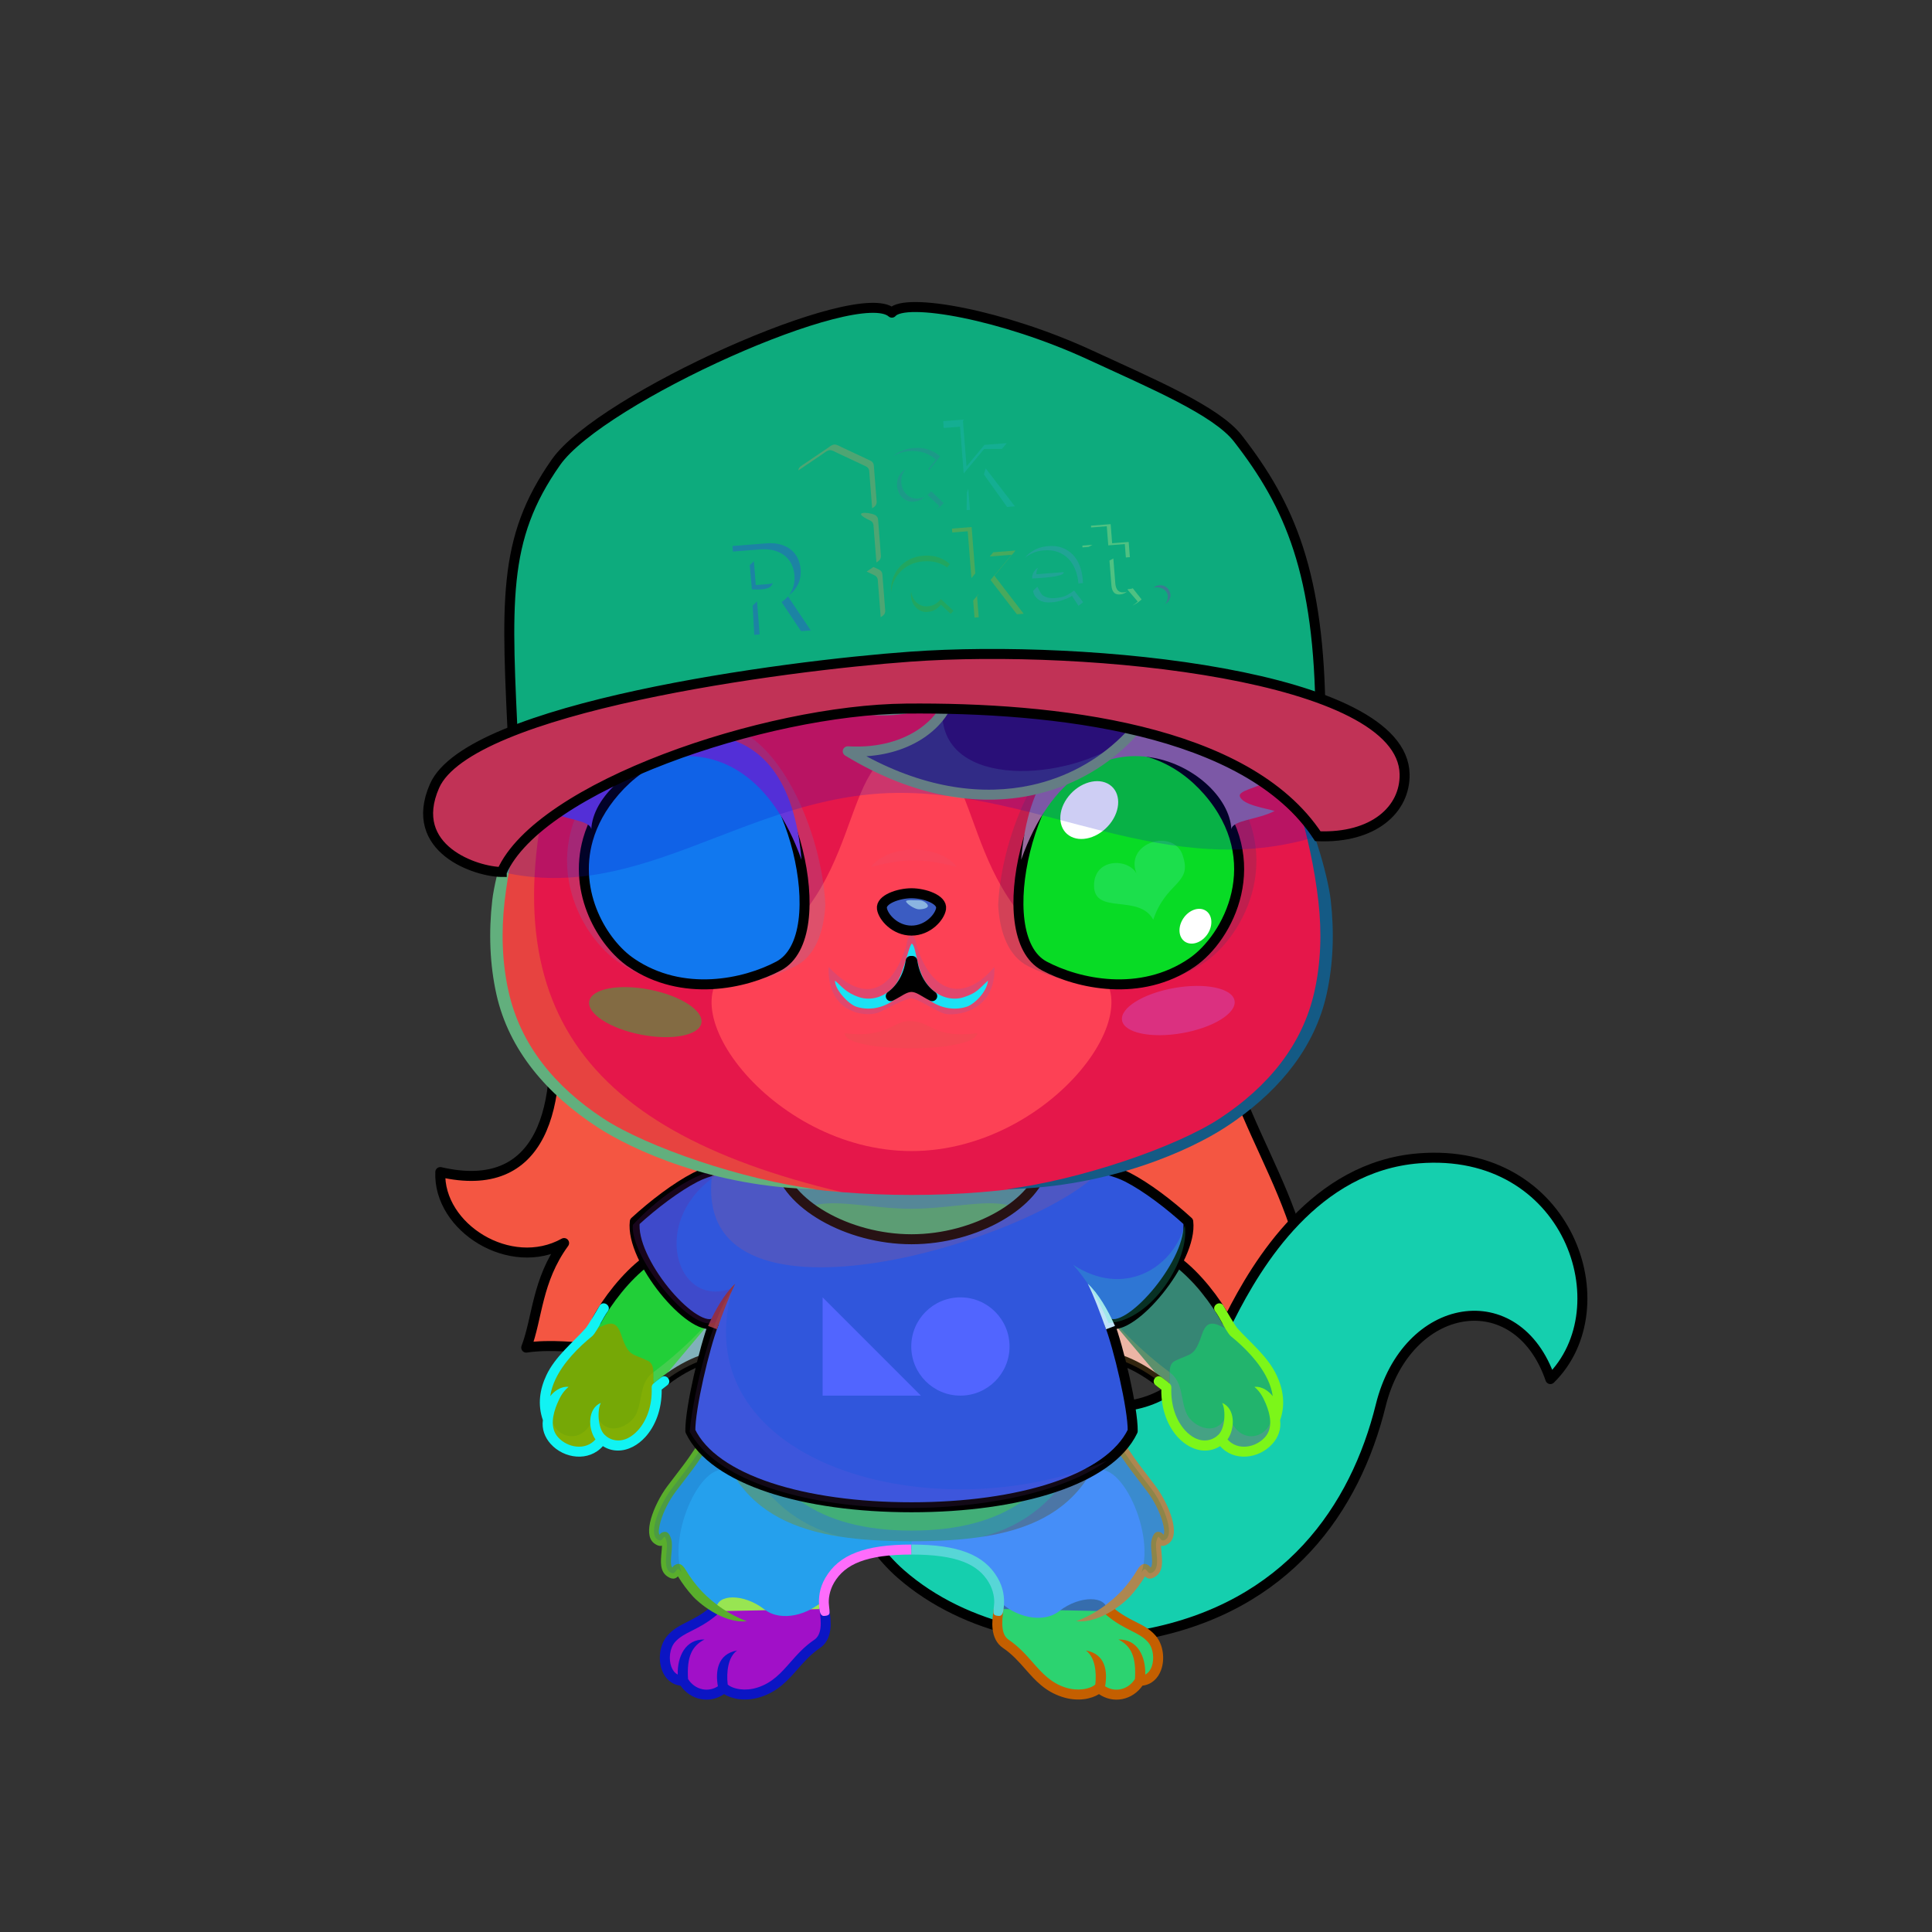 <?xml version="1.0" encoding="UTF-8"?><!DOCTYPE svg PUBLIC "-//W3C//DTD SVG 1.1//EN" "http://www.w3.org/Graphics/SVG/1.1/DTD/svg11.dtd"><!-- Creator: CorelDRAW 2017 --><svg xmlns="http://www.w3.org/2000/svg" xmlns:xlink="http://www.w3.org/1999/xlink" xml:space="preserve" width="290mm" height="290mm" version="1.1" style="shape-rendering:geometricPrecision; text-rendering:geometricPrecision; image-rendering:optimizeQuality; fill-rule:evenodd; clip-rule:evenodd" viewBox="0 0 29000 29000">
 <rect x="0" y="0" width="29000" height="29000" fill="#333333" stroke="none"/>
 <defs>
  <style type="text/css">
   <![CDATA[
    .str2 {stroke:white;stroke-width:100;stroke-miterlimit:22.926;stroke-opacity:0.102}
    .str3 {stroke:white;stroke-width:75;stroke-linecap:round;stroke-linejoin:round;stroke-miterlimit:22.926;stroke-dasharray:150 225;stroke-opacity:0.102}
    .str5 {stroke:white;stroke-width:75;stroke-linecap:round;stroke-linejoin:round;stroke-miterlimit:22.926;stroke-dasharray:150 225;stroke-opacity:0.502}
    .str1 {stroke:black;stroke-width:150;stroke-miterlimit:22.926}
    .str4 {stroke:white;stroke-width:200;stroke-linecap:round;stroke-linejoin:round;stroke-miterlimit:22.926}
    .str0 {stroke:black;stroke-width:150;stroke-linecap:round;stroke-linejoin:round;stroke-miterlimit:22.926}
    .fil4 {fill:none}
    .fil51 {fill:none}
    .fil64 {fill:none}
    .fil17 {fill:black}
    .fil20 {fill:#5165FF}
    .fil27 {fill:#660066}
    .fil16 {fill:#C8E6FE}
    .fil13 {fill:#CC9DE4}
    .fil7 {fill:#FAFAFA}
    .fil6 {fill:#FEFEFE}
    .fil46 {fill:#FF99CC}
    .fil37 {fill:white}
    .fil8 {fill:black;fill-rule:nonzero}
    .fil24 {fill:#660066;fill-opacity:0.051}
    .fil19 {fill:#3D003D;fill-opacity:0.102}
    .fil28 {fill:#660066;fill-opacity:0.102}
    .fil29 {fill:white;fill-opacity:0.102}
    .fil41 {fill:#660066;fill-rule:nonzero;fill-opacity:0.149}
    .fil1 {fill:black;fill-opacity:0.2}
    .fil18 {fill:#3D003D;fill-opacity:0.2}
    .fil25 {fill:#660066;fill-opacity:0.2}
    .fil45 {fill:#990099;fill-opacity:0.2}
    .fil36 {fill:#CC9DE4;fill-opacity:0.2}
    .fil3 {fill:#FFE3FF;fill-opacity:0.251}
    .fil63 {fill:white;fill-opacity:0.302}
    .fil34 {fill:#A1D0FF;fill-opacity:0.4}
    .fil2 {fill:#FFE3FF;fill-opacity:0.4}
    .fil32 {fill:black;fill-opacity:0.502}
    .fil23 {fill:#FFE3FF;fill-opacity:0.502}
    .fil43 {fill:white;fill-opacity:0.702}
    .fil57 {fill:url(#id0)}
    .fil50 {fill:url(#id1)}
    .fil55 {fill:url(#id2)}
    .fil61 {fill:url(#id3)}
    .fil58 {fill:url(#id4)}
    .fil21 {fill:url(#id5)}
    .fil52 {fill:url(#id6)}
    .fil11 {fill:url(#id7)}
    .fil66 {fill:url(#id8)}
    .fil10 {fill:url(#id9)}
    .fil15 {fill:url(#id10)}
    .fil35 {fill:url(#id11)}
    .fil53 {fill:url(#id12)}
    .fil14 {fill:url(#id13)}
    .fil40 {fill:url(#id14)}
    .fil12 {fill:url(#id15)}
    .fil9 {fill:url(#id16)}
    .fil42 {fill:url(#id17)}
    .fil22 {fill:url(#id18)}
    .fil62 {fill:url(#id19)}
    .fil56 {fill:url(#id20)}
    .fil48 {fill:url(#id21)}
    .fil65 {fill:url(#id22)}
    .fil30 {fill:url(#id23)}
    .fil60 {fill:url(#id24)}
    .fil5 {fill:url(#id25)}
    .fil44 {fill:url(#id26)}
    .fil38 {fill:url(#id27)}
    .fil31 {fill:url(#id28)}
    .fil0 {fill:url(#id29)}
    .fil59 {fill:url(#id30)}
    .fil54 {fill:url(#id31)}
    .fil49 {fill:url(#id32)}
    .fil39 {fill:url(#id33)}
    .fil47 {fill:url(#id34)}
    .fil26 {fill:url(#id35)}
    .fil33 {fill:url(#id36)}
   ]]>
  </style>
  <linearGradient id="id0" gradientUnits="userSpaceOnUse" x1="13379.78" y1="8889.95" x2="14285.11" y2="8818.55">
   <stop offset="0" style="stop-opacity:1; stop-color:black"/>
   <stop offset="0.478" style="stop-opacity:1; stop-color:#262626"/>
   <stop offset="1" style="stop-opacity:1; stop-color:#1A1A1A"/>
  </linearGradient>
  <linearGradient id="id1" gradientUnits="userSpaceOnUse" x1="17650.95" y1="9710.93" x2="20138.96" y2="7219.41">
   <stop offset="0" style="stop-opacity:1; stop-color:black"/>
   <stop offset="1" style="stop-opacity:1; stop-color:#787878"/>
  </linearGradient>
  <linearGradient id="id2" gradientUnits="userSpaceOnUse" xlink:href="#id0" x1="14210" y1="6999" x2="15180" y2="6923">
  </linearGradient>
  <linearGradient id="id3" gradientUnits="userSpaceOnUse" xlink:href="#id0" x1="12067.24" y1="8163.78" x2="13199.01" y2="8075.02">
  </linearGradient>
  <linearGradient id="id4" gradientUnits="userSpaceOnUse" xlink:href="#id0" x1="14342" y1="8611" x2="15311" y2="8535">
  </linearGradient>
  <linearGradient id="id5" gradientUnits="userSpaceOnUse" x1="13681.08" y1="17936" x2="13681.08" y2="7484">
   <stop offset="0" style="stop-opacity:1; stop-color:#C294DB"/>
   <stop offset="0.388" style="stop-opacity:1; stop-color:#DCAAF2"/>
   <stop offset="1" style="stop-opacity:1; stop-color:#FAFAFA"/>
  </linearGradient>
  <linearGradient id="id6" gradientUnits="userSpaceOnUse" xlink:href="#id0" x1="10385.82" y1="7300.73" x2="11430.28" y2="7218.94">
  </linearGradient>
  <linearGradient id="id7" gradientUnits="userSpaceOnUse" x1="15575.22" y1="24186.6" x2="15575.22" y2="21188.01">
   <stop offset="0" style="stop-opacity:1; stop-color:#C294DB"/>
   <stop offset="0.388" style="stop-opacity:1; stop-color:#DCAAF2"/>
   <stop offset="1" style="stop-opacity:1; stop-color:#C7EAFF"/>
  </linearGradient>
  <linearGradient id="id8" gradientUnits="userSpaceOnUse" x1="18503.17" y1="7808.33" x2="9021.51" y2="14492.94">
   <stop offset="0" style="stop-opacity:1; stop-color:#595959"/>
   <stop offset="1" style="stop-opacity:1; stop-color:#3B3B3B"/>
  </linearGradient>
  <linearGradient id="id9" gradientUnits="userSpaceOnUse" xlink:href="#id7" x1="11795.8" y1="24159.61" x2="11795.8" y2="21161.02">
  </linearGradient>
  <linearGradient id="id10" gradientUnits="userSpaceOnUse" x1="14722.37" y1="18194" x2="12641.63" y2="22629">
   <stop offset="0" style="stop-opacity:1; stop-color:white"/>
   <stop offset="0.49" style="stop-opacity:1; stop-color:white"/>
   <stop offset="1" style="stop-opacity:1; stop-color:#D9D9D9"/>
  </linearGradient>
  <linearGradient id="id11" gradientUnits="userSpaceOnUse" x1="10347.66" y1="11606.29" x2="10918.45" y2="14068.87">
   <stop offset="0" style="stop-opacity:1; stop-color:black"/>
   <stop offset="0.4" style="stop-opacity:1; stop-color:black"/>
   <stop offset="1" style="stop-opacity:1; stop-color:#210099"/>
  </linearGradient>
  <linearGradient id="id12" gradientUnits="userSpaceOnUse" xlink:href="#id0" x1="11560" y1="7207" x2="11857" y2="7184">
  </linearGradient>
  <linearGradient id="id13" gradientUnits="userSpaceOnUse" xlink:href="#id10" x1="14823.03" y1="17395" x2="12540.98" y2="22694">
  </linearGradient>
  <linearGradient id="id14" gradientUnits="userSpaceOnUse" xlink:href="#id11" x1="17015.42" y1="11606.29" x2="16444.63" y2="14068.87">
  </linearGradient>
  <linearGradient id="id15" gradientUnits="userSpaceOnUse" xlink:href="#id5" x1="16726.33" y1="20746.65" x2="16726.33" y2="17598.04">
  </linearGradient>
  <linearGradient id="id16" gradientUnits="userSpaceOnUse" xlink:href="#id5" x1="10636.78" y1="20746.65" x2="10636.78" y2="17598.04">
  </linearGradient>
  <linearGradient id="id17" gradientUnits="userSpaceOnUse" x1="13826.6" y1="13974" x2="13536.44" y2="13402">
   <stop offset="0" style="stop-opacity:1; stop-color:#FF6699"/>
   <stop offset="0.761" style="stop-opacity:1; stop-color:#FFB9AD"/>
   <stop offset="1" style="stop-opacity:1; stop-color:#FF96C9"/>
  </linearGradient>
  <linearGradient id="id18" gradientUnits="userSpaceOnUse" x1="13681.19" y1="11239" x2="13681.19" y2="17278">
   <stop offset="0" style="stop-opacity:1; stop-color:#FEFEFE"/>
   <stop offset="0.659" style="stop-opacity:1; stop-color:#FEFEFE"/>
   <stop offset="1" style="stop-opacity:1; stop-color:#E6E6E6"/>
  </linearGradient>
  <linearGradient id="id19" gradientUnits="userSpaceOnUse" xlink:href="#id0" x1="17268.81" y1="8945.54" x2="17562.22" y2="8922.47">
  </linearGradient>
  <linearGradient id="id20" gradientUnits="userSpaceOnUse" xlink:href="#id0" x1="11047" y1="8872.83" x2="12116" y2="8789.06">
  </linearGradient>
  <linearGradient id="id21" gradientUnits="userSpaceOnUse" x1="7260.97" y1="9811" x2="9790.4" y2="7654">
   <stop offset="0" style="stop-opacity:1; stop-color:black"/>
   <stop offset="1" style="stop-opacity:1; stop-color:#141414"/>
  </linearGradient>
  <linearGradient id="id22" gradientUnits="userSpaceOnUse" x1="13906.98" y1="9959.09" x2="13906.98" y2="13088.02">
   <stop offset="0" style="stop-opacity:1; stop-color:#303030"/>
   <stop offset="1" style="stop-opacity:1; stop-color:#0F0F0F"/>
  </linearGradient>
  <linearGradient id="id23" gradientUnits="userSpaceOnUse" x1="10651.43" y1="14454.06" x2="10651.43" y2="11330.01">
   <stop offset="0" style="stop-opacity:1; stop-color:#C294DB"/>
   <stop offset="0.388" style="stop-opacity:1; stop-color:#DCAAF2"/>
   <stop offset="1" style="stop-opacity:1; stop-color:#F5E0FF"/>
  </linearGradient>
  <linearGradient id="id24" gradientUnits="userSpaceOnUse" xlink:href="#id0" x1="16273" y1="8535.23" x2="17094" y2="8470.4">
  </linearGradient>
  <linearGradient id="id25" gradientUnits="userSpaceOnUse" x1="17865.47" y1="24454.3" x2="17865.47" y2="17539.83">
   <stop offset="0" style="stop-opacity:1; stop-color:#C294DB"/>
   <stop offset="0.388" style="stop-opacity:1; stop-color:#DCAAF2"/>
   <stop offset="1" style="stop-opacity:1; stop-color:#FFEBFC"/>
  </linearGradient>
  <linearGradient id="id26" gradientUnits="userSpaceOnUse" x1="15377.46" y1="10696.52" x2="12245.2" y2="7162.02">
   <stop offset="0" style="stop-opacity:1; stop-color:#FF6699"/>
   <stop offset="0.788" style="stop-opacity:1; stop-color:#FF7FEE"/>
   <stop offset="1" style="stop-opacity:1; stop-color:#E7C9FF"/>
  </linearGradient>
  <linearGradient id="id27" gradientUnits="userSpaceOnUse" x1="16667.31" y1="14599.96" x2="17301.17" y2="11397.07">
   <stop offset="0" style="stop-opacity:1; stop-color:#001B88"/>
   <stop offset="1" style="stop-opacity:1; stop-color:black"/>
  </linearGradient>
  <linearGradient id="id28" gradientUnits="userSpaceOnUse" xlink:href="#id27" x1="10695.88" y1="14599.96" x2="10062.02" y2="11397.07">
  </linearGradient>
  <linearGradient id="id29" gradientUnits="userSpaceOnUse" xlink:href="#id26" x1="14196.49" y1="20764.3" x2="11951.76" y2="14568.48">
  </linearGradient>
  <linearGradient id="id30" gradientUnits="userSpaceOnUse" xlink:href="#id0" x1="15280.39" y1="8741.72" x2="16249.03" y2="8666.33">
  </linearGradient>
  <linearGradient id="id31" gradientUnits="userSpaceOnUse" xlink:href="#id0" x1="13235.77" y1="7271.94" x2="14138.1" y2="7201.53">
  </linearGradient>
  <linearGradient id="id32" gradientUnits="userSpaceOnUse" x1="13871" y1="10515.66" x2="16811" y2="6425.8">
   <stop offset="0" style="stop-opacity:1; stop-color:#9C8BFC"/>
   <stop offset="1" style="stop-opacity:1; stop-color:#D4FFF1"/>
  </linearGradient>
  <linearGradient id="id33" gradientUnits="userSpaceOnUse" x1="15342.69" y1="13418.68" x2="17894.52" y2="12525.96">
   <stop offset="0" style="stop-opacity:1; stop-color:#1B0052"/>
   <stop offset="0.42" style="stop-opacity:1; stop-color:#5165FF"/>
   <stop offset="0.58" style="stop-opacity:1; stop-color:#85BEFF"/>
   <stop offset="0.741" style="stop-opacity:1; stop-color:#4F60F8"/>
   <stop offset="1" style="stop-opacity:1; stop-color:#270075"/>
  </linearGradient>
  <linearGradient id="id34" gradientUnits="userSpaceOnUse" x1="8771.82" y1="10535.78" x2="12687.02" y2="5755.17">
   <stop offset="0" style="stop-opacity:1; stop-color:#8F70FF"/>
   <stop offset="1" style="stop-opacity:1; stop-color:#D4FFF1"/>
  </linearGradient>
  <linearGradient id="id35" gradientUnits="userSpaceOnUse" xlink:href="#id23" x1="16690.72" y1="14454.06" x2="16690.72" y2="11330.01">
  </linearGradient>
  <linearGradient id="id36" gradientUnits="userSpaceOnUse" xlink:href="#id33" x1="9276.56" y1="13241.08" x2="12060.69" y2="12703.56">
  </linearGradient>
 </defs>
 <g id="HairBack">
  <animateTransform type="translate" values="0;0 200;0;0 200;0;0 200;0;0 200;0" dur="10" repeatCount="indefinite" additive="sum" attributeName="transform"/>
  <g id="_2916857135728">
   <path class="fil0" d="M8269.36 14997.26c209.73,1629.52 -132.51,2949.38 -1660.05,2595.9 -34.69,833.53 1051.74,1514.23 1857.97,1065.48 -411.3,563.89 -397.42,1121.27 -568.37,1569.38 730.81,-105.83 1454.67,197.66 2407.96,-150.02 1095.41,-1005.77 2098.81,-299.6 3296.84,109.92 940.28,314.46 1722.66,527.97 2657.56,73.55 1154.87,-445.01 2294.31,-469.91 3411.41,113.73 210.61,-2246.98 -1200.11,-3334.37 -1429.4,-5314.18 -3253.15,-64.21 -6720.77,0.45 -9973.92,-63.76z" style="fill:#ed8ac0"/>
   <path class="fil1" d="M8611.64 15943.44c324.17,356.13 -35.7,3022.53 -1694.25,2419.03 360.38,273.45 813.2,629.33 1505.53,316.95 14.66,-6.61 66.13,63.74 81.03,56.51 231.4,-262.49 696.37,-681.77 1280.32,-1010.78 -485.78,779.28 -531.97,1723.66 -646.22,2533.05 1358.06,7.15 1757.81,-731.27 2367.83,-695.32 1011.5,87.17 2582.12,985.38 3339.84,1015.79 970.76,-68.7 1856.86,-603.06 2594.79,-618.84 -106.87,-345.33 -116.24,-402.49 -183.41,-799.49 -388,-2293.09 1076.03,-3386.85 1076.03,-3386.85l-9721.49 169.95z" style="fill:#d628be"/>
   <path class="fil2" d="M8344.26 16577.14c-270.54,877.48 -1064.7,1289.8 -1682.94,1027.51 -35.18,45.21 -41.8,376.93 311.61,742.27 -93.34,-277.52 -83.75,-399.61 -22.2,-425.78 120.62,-51.28 1289.02,168.49 1393.53,-1344z" style="fill:#46521d"/>
   <path class="fil3" d="M9444.99 18000.59c-628.58,388.38 -1201.01,1087.96 -1480.27,2218.98 194.03,-56.45 444.17,-25.62 632.91,-2.69 -113.77,-806.61 296.43,-1677.74 847.36,-2216.29z" style="fill:#6a6981"/>
   <path class="fil3" d="M18243.28 15061.02c104.69,1734.35 1658.28,3418.8 1434.34,5258.07 -347.69,-105.15 -695.39,-210.3 -1043.08,-315.45 1190.66,-844.49 -834.61,-3880.13 -391.26,-4942.62z" style="fill:#57144d"/>
   <path class="fil4 str0" d="M8269.36 14997.26c209.73,1629.52 -132.51,2949.38 -1660.05,2595.9 -34.69,833.53 1051.74,1514.23 1857.97,1065.48 -411.3,563.89 -397.42,1121.27 -568.37,1569.38 730.81,-105.83 1454.67,197.66 2407.96,-150.02 1095.41,-1005.77 2098.81,-299.6 3296.84,109.92 940.28,314.46 1722.66,527.97 2657.56,73.55 1154.87,-445.01 2294.31,-469.91 3411.41,113.73 210.61,-2246.98 -1200.11,-3334.37 -1429.4,-5314.18 -3253.15,-64.21 -6720.77,0.45 -9973.92,-63.76z" style="fill:#f45642"/>
  </g>
 </g>
 <g id="Tail">
  <animateTransform type="translate" values="0;0 200;0;0 200;0;0 200;0;0 200;0" dur="10" repeatCount="indefinite" additive="sum" attributeName="transform"/>
  <path class="fil5" d="M12493.11 21525.82c-107.86,-679.56 218.34,-1106.17 853.3,-1371.22 407.04,-169.91 967.42,-506.37 1547.39,103.6 1079.57,929.26 2559.66,1508.04 3570.27,-489.41 406.02,-802.48 1272.66,-2257.47 2831.72,-2381.81 2253.68,-179.74 3067.91,2240.17 1976.04,3313.49 -500.23,-1453.42 -2158.81,-1175.73 -2546.54,395.03 -382.04,1547.71 -1397.97,3025.09 -3525.64,3432.01 -1253.24,239.68 -2715.91,-58.87 -3678.32,-901.8 -591.62,-518.17 -901.47,-1307.7 -1028.22,-2099.89z" style="fill:#6d15a0"/>
  <path class="fil6" d="M22963.55 17852.56c907.53,726.62 1061.43,2107.56 308.28,2847.91 -260.4,-756.59 -834.67,-1043.84 -1380.19,-924.03 -50.12,-246.65 -82.52,-490.97 41.45,-633.65 381.02,-438.53 693.61,-21.52 600.05,-767.81 -38.73,-308.87 177.66,-491.07 430.41,-522.42z" style="fill:#2e576a"/>
  <path class="fil1" d="M12493.11 21525.82c-33.64,-211.92 -25.05,-399.23 21.94,-564.72 118.33,7.08 216.23,-8.45 260.93,-75.8l226.72 -136.5c303.55,-15.31 813.34,941.65 1116.89,926.34 874.65,2544.95 4567.5,3180.19 6171.88,593.23 -550.32,1069.3 -1516.14,1957.79 -3091.82,2259.14 -1253.24,239.68 -2715.91,-58.87 -3678.32,-901.8 -591.62,-518.17 -901.47,-1307.7 -1028.22,-2099.89z" style="fill:#b4e522"/>
  <path class="fil1" d="M23271.83 20700.47c-500.23,-1453.42 -2158.81,-1175.73 -2546.54,395.03 -54.62,221.29 -122.25,441.12 -204.22,656.59 -306.25,-3218.26 2952.08,-2873.3 2750.76,-1051.62z" style="fill:#b79bf2"/>
  <path class="fil4 str0" d="M12493.11 21525.82c-107.86,-679.56 218.34,-1106.17 853.3,-1371.22 407.04,-169.91 967.42,-506.37 1547.39,103.6 1079.57,929.26 2559.66,1508.04 3570.27,-489.41 406.02,-802.48 1272.66,-2257.47 2831.72,-2381.81 2253.68,-179.74 3067.91,2240.17 1976.04,3313.49 -500.23,-1453.42 -2158.81,-1175.73 -2546.54,395.03 -382.04,1547.71 -1397.97,3025.09 -3525.64,3432.01 -1253.24,239.68 -2715.91,-58.87 -3678.32,-901.8 -591.62,-518.17 -901.47,-1307.7 -1028.22,-2099.89z" style="fill:#15cfae"/>
 </g>
 <g id="LeftFoot">
  <path class="fil7" d="M10257.28 25229.69c123.56,214.04 403.48,285.33 610.7,105.88 70.65,70.23 276.52,145.76 526.32,65.76 409.3,-131.09 507.45,-461.77 850.73,-710.04 220.49,-159.47 124.1,-477.15 113.63,-668.35 -363.68,340.29 -782.66,-165.21 -1075.55,-247.93 -373.84,-101.68 -736.94,157.82 -534.63,412.54 -198.78,95.76 -519.95,237.68 -672.68,411.38 -168.78,191.96 -120.75,630.76 181.48,630.76z" style="fill:#98e552"/>
  <path class="fil1" d="M10257.28 25229.69c123.56,214.04 403.48,285.33 610.7,105.88 70.65,70.23 276.52,145.76 526.32,65.76 409.3,-131.09 517.48,-492.65 871.1,-725.96 156.13,-103.02 135.21,-387.74 102.98,-573.56 -17.85,-13.98 -36.32,-26.67 -55.45,-37.83 59.89,533.31 -1444.97,1527.91 -1433.56,860.23 -213.34,341.57 -595.64,186.16 -544.41,-150.27 -126.71,133.91 -271.29,-14.39 -142.78,-274 -182.48,62.12 -215.54,288.03 -209.67,440.56 17.28,153.49 106.7,289.19 274.77,289.19z" style="fill:#4141ac"/>
  <path class="fil4" d="M10708.4 24185.7c-277.12,231.33 -479.91,239.56 -632.6,413.23 -168.75,191.92 -120.75,630.76 181.48,630.76 123.56,214.04 403.48,285.33 610.7,105.88 70.65,70.23 276.53,145.76 526.32,65.76 409.3,-131.08 519.97,-488.94 871.1,-725.96 156.04,-105.33 138.82,-331.38 109.24,-523.93" style="fill:#a110c8"/>
  <path class="fil8" d="M10660.35 24128.28c31.71,-26.53 78.94,-22.34 105.47,9.37 26.53,31.71 22.34,78.94 -9.37,105.47 -143.13,119.49 -265.97,181.45 -373.06,235.47 -99.11,49.99 -183.3,92.46 -251.34,169.85 -80.91,92.01 -97.3,255.88 -55.21,369.54 18.07,48.79 48.88,94.04 96.26,117.9 -7.55,-268.78 114.77,-534.12 402.24,-526.25 -186.74,95.17 -268.32,253.8 -247.69,592.25 49.04,79.15 127.69,137.43 219.87,155.2 79.73,15.37 160.2,-1.74 228.24,-45.5 -38.29,-218.05 -10.29,-483.64 289.14,-537.54 -139.24,98.32 -162.69,330.02 -141.92,510.69 31.45,29.61 97.92,60.43 188.69,71.77 74.89,9.35 163.69,4.41 259.78,-26.36 221.4,-70.9 352.35,-219.57 489.63,-375.44 103.47,-117.46 210.28,-238.74 362.43,-341.44 56.89,-38.4 82.67,-102.53 91.71,-176.23 10.43,-85.02 0.14,-183.4 -13.84,-274.46 -14.63,-97.52 130.16,-118.86 144.78,-21.39 15.59,101.48 30.44,211.56 17.88,314.01 -13.96,113.78 -57.62,215.39 -156.75,282.29 -136.05,91.83 -236.45,205.83 -333.71,316.24 -151.08,171.53 -295.19,335.14 -556.43,418.8 -119.65,38.32 -230.28,44.46 -323.64,32.8 -92.59,-11.56 -170.46,-41.41 -225.37,-75.73 -103.09,69.99 -225.69,98.3 -348.74,74.57 -124.29,-23.96 -233.03,-98.13 -304.52,-201.86 -136.16,-15.63 -232.21,-107.3 -278.66,-232.76 -61.19,-165.25 -34.13,-386.54 83.33,-520.12 86.71,-98.62 183.05,-147.23 296.46,-204.43 99.73,-50.31 214.13,-108.01 344.34,-216.71z" style="fill:#0b15c4"/>
 </g>
 <g id="RightFoot">
  <path class="fil7" d="M17106.56 25229.69c-123.56,214.04 -403.48,285.33 -610.7,105.88 -70.65,70.23 -276.52,145.76 -526.32,65.76 -409.3,-131.09 -507.45,-461.77 -850.73,-710.04 -220.49,-159.47 -124.1,-477.15 -113.63,-668.35 363.68,340.29 782.66,-165.21 1075.55,-247.93 373.84,-101.68 736.94,157.82 534.63,412.54 198.78,95.76 519.95,237.68 672.68,411.38 168.78,191.96 120.75,630.76 -181.48,630.76z" style="fill:#366dad"/>
  <path class="fil1" d="M17106.56 25229.69c-123.56,214.04 -403.48,285.33 -610.7,105.88 -70.65,70.23 -276.52,145.76 -526.32,65.76 -409.3,-131.09 -517.48,-492.65 -871.1,-725.96 -156.13,-103.02 -135.21,-387.74 -102.98,-573.56 17.85,-13.98 36.32,-26.67 55.45,-37.83 -59.89,533.31 1444.97,1527.91 1433.56,860.23 213.34,341.57 595.64,186.16 544.41,-150.27 126.71,133.91 271.29,-14.39 142.78,-274 182.48,62.12 215.54,288.03 209.67,440.56 -17.28,153.49 -106.7,289.19 -274.77,289.19z" style="fill:#8d4132"/>
  <path class="fil4" d="M16655.44 24185.7c277.12,231.33 479.91,239.56 632.6,413.23 168.75,191.92 120.75,630.76 -181.48,630.76 -123.56,214.04 -403.48,285.33 -610.7,105.88 -70.65,70.23 -276.53,145.76 -526.32,65.76 -409.3,-131.08 -519.97,-488.94 -871.1,-725.96 -156.04,-105.33 -138.82,-331.38 -109.24,-523.93" style="fill:#2cd370"/>
  <path class="fil8" d="M16703.49 24128.28c-31.71,-26.53 -78.94,-22.34 -105.47,9.37 -26.53,31.71 -22.34,78.94 9.37,105.47 143.13,119.49 265.97,181.45 373.06,235.47 99.11,49.99 183.3,92.46 251.34,169.85 80.91,92.01 97.3,255.88 55.21,369.54 -18.07,48.79 -48.88,94.04 -96.26,117.9 7.55,-268.78 -114.77,-534.12 -402.24,-526.25 186.74,95.17 268.32,253.8 247.69,592.25 -49.04,79.15 -127.69,137.43 -219.87,155.2 -79.73,15.37 -160.2,-1.74 -228.24,-45.5 38.29,-218.05 10.29,-483.64 -289.14,-537.54 139.24,98.32 162.69,330.02 141.92,510.69 -31.45,29.61 -97.92,60.43 -188.69,71.77 -74.89,9.35 -163.69,4.41 -259.78,-26.36 -221.4,-70.9 -352.35,-219.57 -489.63,-375.44 -103.47,-117.46 -210.28,-238.74 -362.43,-341.44 -56.89,-38.4 -82.67,-102.53 -91.71,-176.23 -10.43,-85.02 -0.14,-183.4 13.84,-274.46 14.63,-97.52 -130.16,-118.86 -144.78,-21.39 -15.59,101.48 -30.44,211.56 -17.88,314.01 13.96,113.78 57.62,215.39 156.75,282.29 136.05,91.83 236.45,205.83 333.71,316.24 151.08,171.53 295.19,335.14 556.43,418.8 119.65,38.32 230.28,44.46 323.64,32.8 92.59,-11.56 170.46,-41.41 225.37,-75.73 103.09,69.99 225.69,98.3 348.74,74.57 124.29,-23.96 233.03,-98.13 304.52,-201.86 136.16,-15.63 232.21,-107.3 278.66,-232.76 61.19,-165.25 34.13,-386.54 -83.33,-520.12 -86.71,-98.62 -183.05,-147.23 -296.46,-204.43 -99.73,-50.31 -214.13,-108.01 -344.34,-216.71z" style="fill:#c45f00"/>
 </g>
 <g id="LeftHand">
  <animateTransform type="translate" values="0;0 200;0;0 200;0;0 200;0;0 200;0" dur="10" repeatCount="indefinite" additive="sum" attributeName="transform"/>
  <path class="fil9" d="M10906.46 17598.73c-135.06,46.34 -218.87,181.42 -395.89,256.38 -301.7,127.74 -528.11,212.62 -489.01,361.73 27.69,105.64 240.54,47.4 131.73,129.9 -144.02,109.21 -483.31,167.36 -469.1,386.53 9.02,139.03 265.42,10.71 1.49,209.96 -285.33,215.42 -675.1,654.28 -832.98,930.86 -287.83,504.2 636.05,1265.03 911.19,1013.52 627.05,-573.17 1208.37,-619.78 1688.45,-542.15 741.88,119.97 1352.69,-1920.87 930.81,-2545.29 -421.91,-21.63 -1136.33,-150.42 -1476.69,-201.44z" style="fill:#21cf38"/>
  <path class="fil4 str0" d="M10906.46 17598.73c-135.06,46.34 -218.87,181.42 -395.89,256.38 -301.7,127.74 -528.11,212.62 -489.01,361.73 27.69,105.64 240.54,47.4 131.73,129.9 -144.02,109.21 -483.31,167.36 -469.1,386.53 9.02,139.03 265.36,10.76 1.49,209.96 -285.28,215.36 -572.29,582.75 -727.93,874.98m813.9 1082.35c386.97,-353.72 748.79,-519.86 1087.86,-567.05 1419.4,-197.53 2221.98,-1499.71 1523.64,-2533.34" style="fill:#6dadbe"/>
  <path class="fil1" d="M9851.88 20830.3c602.27,-518.8 1160.28,-559.8 1623.82,-484.84 171.07,27.66 335.13,-59.69 481.2,-217.95 325.13,-471.76 -752.73,-1097.7 -1038.62,-655.88 -261.31,403.84 -734.1,847.76 -1111.39,1126.01 1.79,93.3 -16.27,193.39 44.96,232.66l0 -0.01 0.03 0.01z" style="fill:#d3c4ab"/>
 </g>
 <g id="LeftLeg">
  <path class="fil10" d="M13690.24 23232.68c-427.66,0 -1377.01,182.49 -1321.36,776.1 -214.87,221.86 -637.04,349.26 -895.5,148.38 -312.37,-242.78 -712.13,-231.34 -719.72,-12.18 -204,-145.69 -385.39,-346.23 -515.49,-566.4 -85.68,-144.98 -68.61,64.4 -171.34,-4.77 -124.5,-83.81 -18.11,-354.76 -55.9,-477.75 -44.33,-144.28 -37.8,60.1 -140.93,-18.35 -124.09,-94.4 28.99,-502.33 214.43,-750.16 133.74,-178.72 272.15,-347.96 381.12,-514.32 199.76,-304.97 430.68,-536.23 576.58,-651.63 621.48,859.57 1470.39,1269.07 2648.11,1328.08l0 743z" style="fill:#25a0ed"/>
  <path class="fil8" d="M11210.37 24334.7c-377.51,39.58 -749.06,-305.58 -804.82,-366.84 -86.1,-94.6 -163.58,-198.03 -229.21,-306.3 -33.68,35 -79.05,55.1 -159.43,0.98 -114.27,-76.91 -100.41,-223.96 -87.46,-361.45 3.35,-35.58 6.62,-70.34 7.07,-99.72 -30.06,8.66 -68.65,1.69 -120.25,-37.57 -1.99,-1.52 -3.88,-3.12 -5.67,-4.79 -80.8,-67.79 -83.54,-206.51 -38.64,-363.61 45.55,-159.36 140.09,-346.69 244.38,-486.05 43.92,-58.7 83.93,-110.75 123.37,-162.04 91.13,-118.55 179.55,-233.58 254.82,-348.48 90.36,-137.94 187.73,-261.93 281.33,-367.72 116.66,-131.83 227.54,-234.95 311.66,-301.48 32.35,-25.56 79.32,-20.05 104.88,12.3 25.56,32.35 20.05,79.32 -12.3,104.88 -77.98,61.67 -181.73,158.35 -292.32,283.32 -88.14,99.63 -180.66,217.64 -267.85,350.74 -76.16,116.26 -167.61,235.23 -261.86,357.84 -41.99,54.61 -84.51,109.91 -122.19,160.28 -93.7,125.22 -178.73,293.81 -219.78,437.43 -26.81,93.8 -36.49,170.42 -16.58,200.52 12.33,-16.7 24.69,-30.55 50.46,-38.46 54.65,-16.78 93.9,3.86 124.11,102.23 18.66,60.72 11.57,135.94 4.18,214.44 -8.14,86.48 -16.8,178.46 12.43,214.45 10.7,-14.25 21.53,-27.49 39.85,-38.31 53.01,-31.34 104.08,-25.17 163.75,75.82 62.7,106.11 137.87,207.55 221.99,299.97 81.72,89.79 336.08,338.38 694.08,467.62z" style="fill:#59ae2c"/>
  <path class="fil1" d="M10229.85 23605.2c-85.68,-144.98 -68.61,64.4 -171.34,-4.77 -124.5,-83.81 -18.11,-354.76 -55.9,-477.75 -44.33,-144.28 -37.8,60.1 -140.93,-18.35 -124.09,-94.4 28.99,-502.33 214.43,-750.16 133.74,-178.72 272.15,-347.96 381.12,-514.32 158.31,-241.69 336.18,-437.07 475.8,-565.19l1.16 -1.04 157.05 727.06c-26.43,47.89 -52.85,95.78 -79.28,143.67 -387.48,-413.26 -999.93,814.92 -782.11,1460.85z" style="fill:#1c529d"/>
  <path class="fil8" d="M12374.19 24255.73c-61.91,5.19 -73.8,-65.98 -79.72,-153.93 -7.91,-117.52 3.98,-261.03 93.95,-416.86 0.83,-1.44 1.71,-2.83 2.62,-4.19 99.87,-170.79 246.56,-295.9 460.28,-378.09 207.63,-79.84 477.91,-118.36 830.6,-118.36l0 150c-335.21,0 -588.14,35.09 -777.28,107.82 -179.67,69.09 -302.18,172.95 -384.62,313.95 -0.66,1.3 -1.36,2.59 -2.1,3.87 -66.95,115.97 -86.11,244.25 -75.03,331.54 8.66,68.26 7.74,91.55 8.94,107.25 3.69,48.36 -41.73,54 -77.64,57z" style="fill:#fe6cfb"/>
 </g>
 <g id="RightLeg">
  <path class="fil11" d="M13681.92 23259.3c427.66,0 1377.01,182.49 1321.36,776.1 214.87,221.86 637.04,349.26 895.5,148.38 312.37,-242.78 712.13,-231.34 719.72,-12.18 204,-145.69 385.39,-346.23 515.49,-566.4 85.68,-144.98 68.61,64.4 171.34,-4.77 124.5,-83.81 18.11,-354.76 55.9,-477.75 44.33,-144.28 37.8,60.1 140.93,-18.35 124.09,-94.4 -28.99,-502.33 -214.43,-750.16 -133.74,-178.72 -272.15,-347.96 -381.12,-514.32 -199.76,-304.97 -430.68,-536.23 -576.58,-651.63 -621.48,859.57 -1470.39,1269.07 -2648.11,1328.08l0 743z" style="fill:#458ef8"/>
  <path class="fil8" d="M16153.47 24334.7c377.51,39.58 749.06,-305.58 804.82,-366.84 86.1,-94.6 163.58,-198.03 229.21,-306.3 33.68,35 79.05,55.1 159.43,0.98 114.27,-76.91 100.41,-223.96 87.46,-361.45 -3.35,-35.58 -6.62,-70.34 -7.07,-99.72 30.06,8.66 68.65,1.69 120.25,-37.57 1.99,-1.52 3.88,-3.12 5.67,-4.79 80.8,-67.79 83.54,-206.51 38.64,-363.61 -45.55,-159.36 -140.09,-346.69 -244.38,-486.05 -43.92,-58.7 -83.93,-110.75 -123.37,-162.04 -91.13,-118.55 -179.55,-233.58 -254.82,-348.48 -90.36,-137.94 -187.73,-261.93 -281.33,-367.72 -116.66,-131.83 -227.54,-234.95 -311.66,-301.48 -32.35,-25.56 -79.32,-20.05 -104.88,12.3 -25.56,32.35 -20.05,79.32 12.3,104.88 77.98,61.67 181.73,158.35 292.32,283.32 88.14,99.63 180.66,217.64 267.85,350.74 76.16,116.26 167.61,235.23 261.86,357.84 41.99,54.61 84.51,109.91 122.19,160.28 93.7,125.22 178.73,293.81 219.78,437.43 26.81,93.8 36.49,170.42 16.58,200.52 -12.33,-16.7 -24.69,-30.55 -50.46,-38.46 -54.65,-16.78 -93.9,3.86 -124.11,102.23 -18.66,60.72 -11.57,135.94 -4.18,214.44 8.14,86.48 16.8,178.46 -12.43,214.45 -10.7,-14.25 -21.53,-27.49 -39.85,-38.31 -53.01,-31.34 -104.08,-25.17 -163.75,75.82 -62.7,106.11 -137.87,207.55 -221.99,299.97 -81.72,89.79 -336.08,338.38 -694.08,467.62z" style="fill:#ad8751"/>
  <path class="fil1" d="M17133.99 23605.2c85.68,-144.98 68.61,64.4 171.34,-4.77 124.5,-83.81 18.11,-354.76 55.9,-477.75 44.33,-144.28 37.8,60.1 140.93,-18.35 124.09,-94.4 -28.99,-502.33 -214.43,-750.16 -133.74,-178.72 -272.15,-347.96 -381.12,-514.32 -158.31,-241.69 -336.18,-437.07 -475.8,-565.19l-1.16 -1.04 -157.05 727.06c26.43,47.89 52.85,95.78 79.28,143.67 387.48,-413.26 999.93,814.92 782.11,1460.85z" style="fill:#137f29"/>
  <path class="fil8" d="M14989.65 24255.73c61.91,5.19 73.8,-65.98 79.72,-153.93 7.91,-117.52 -3.98,-261.03 -93.95,-416.86 -0.83,-1.44 -1.71,-2.83 -2.62,-4.19 -99.87,-170.79 -246.56,-295.9 -460.28,-378.09 -207.63,-79.84 -477.91,-118.36 -830.6,-118.36l0 150c335.21,0 588.14,35.09 777.28,107.82 179.67,69.09 302.18,172.95 384.62,313.95 0.66,1.3 1.36,2.59 2.1,3.87 66.95,115.97 86.11,244.25 75.03,331.54 -8.66,68.26 -7.74,91.55 -8.94,107.25 -3.69,48.36 41.73,54 77.64,57z" style="fill:#57d6d7"/>
 </g>
 <g id="LeftPaw">
  <animateTransform type="translate" values="0;0 200;0;0 200;0;0 200;0;0 200;0" dur="10" repeatCount="indefinite" additive="sum" attributeName="transform"/>
  <path class="fil6" d="M9863.01 20836.37c31.01,671.59 -506.32,1058.8 -828,765.31 -253.5,397.35 -884.17,103.39 -809.26,-292.5 -203.13,-535.14 266.24,-1035.76 634.19,-1325.08 198.11,-64.5 364.18,-247.68 461.85,44.06 113.97,340.43 156.85,278.81 402.23,397.75 163.53,79.26 10.67,351.89 138.99,410.46z" style="fill:#76a806"/>
  <path class="fil1" d="M9863.01 20836.37c31.01,671.59 -506.32,1058.8 -828,765.31 -341.06,429.25 -911,23.85 -753.65,-292.7 65.31,297.19 520.59,407.83 657.17,-118.23 113.25,412.02 522.03,237.66 614.7,26.73 95.14,-216.58 44.81,-462.8 253.66,-619.84 1.8,93.31 -16.28,193.4 44.96,232.65l0.16 0.1 0.17 0.11c1.48,0.93 2.97,1.82 4.53,2.69l0.17 0.1 0.18 0.09 0.14 0.09 0.03 0.01 0.18 0.1 0.17 0.09 0.18 0.09c1.69,0.92 3.44,1.79 5.25,2.61z" style="fill:#b3c902"/>
  <path class="fil8" d="M9926.93 20673.48c79.39,-58.19 167.86,62.52 88.48,120.7 -28.24,20.69 -56.25,42.36 -83.3,64.61 3.93,302.02 -99.68,551.64 -246.17,712.18 -55.54,60.86 -117.82,109.47 -183.4,143.86 -145.9,76.49 -311.53,82.65 -453.24,-7.98 -209.57,238.5 -583.03,191.12 -784.7,-34.27 -86.01,-96.11 -134.73,-220.26 -115.83,-356.13 -82.54,-234.31 -46.25,-463.42 52.44,-673.52 132.46,-282 402.86,-497.73 588.08,-703.58 33.5,-37.22 180.19,-286.69 214.16,-345.48 58.56,-79 178.69,10.05 120.12,89.06 -35.43,47.77 -75.16,120.11 -111.48,186.29 -6.41,11.67 -81.45,153.11 -123.81,187.52 -201.58,163.8 -430.96,392.41 -551.71,649.47 -38.04,80.97 -65.19,164.94 -76.97,250.68 53.73,-69.19 156.09,-151.42 275.06,-139.39 -80.64,67.61 -125.53,143.46 -171.18,252.76 -65.8,157.59 -113.11,362.41 12.44,502.72 141.93,158.63 411.75,205.47 562.48,33.5 -115.64,-164.64 -117.79,-464.48 80.37,-548.33 -54.53,102.27 -47.95,374.07 54.76,476.76 86.33,86.32 222.41,119.56 359.87,47.5 49.57,-25.99 97.71,-63.9 141.8,-112.22 128.18,-140.48 217.35,-364.86 206.61,-639.48 -1.55,-21.67 6.3,-43.83 23.35,-59.87 36.49,-34.26 81.32,-67.73 121.77,-97.36z" style="fill:#11f3f3"/>
 </g>
 <g id="RightHand">
  <animateTransform type="translate" values="0;0 200;0;0 200;0;0 200;0;0 200;0" dur="10" repeatCount="indefinite" additive="sum" attributeName="transform"/>
  <path class="fil12" d="M16457.42 17598.73c135.06,46.34 218.87,181.42 395.89,256.38 301.7,127.74 528.11,212.62 489.01,361.73 -27.69,105.64 -240.54,47.4 -131.73,129.9 144.02,109.21 483.31,167.36 469.1,386.53 -9.02,139.03 -265.42,10.71 -1.49,209.96 285.33,215.42 675.1,654.28 832.98,930.86 287.83,504.2 -636.05,1265.03 -911.19,1013.52 -627.05,-573.17 -1208.37,-619.78 -1688.45,-542.15 -741.88,119.97 -1352.69,-1920.87 -930.81,-2545.29 421.91,-21.63 1136.33,-150.42 1476.69,-201.44z" style="fill:#368674"/>
  <path class="fil4 str0" d="M16457.42 17598.73c135.06,46.34 218.87,181.42 395.89,256.38 301.7,127.74 528.11,212.62 489.01,361.73 -27.69,105.64 -240.54,47.4 -131.73,129.9 144.02,109.21 483.31,167.36 469.1,386.53 -9.02,139.03 -265.36,10.76 -1.49,209.96 285.28,215.36 572.29,582.75 727.93,874.98m-813.9 1082.35c-386.97,-353.72 -748.79,-519.86 -1087.86,-567.05 -1419.4,-197.53 -2221.98,-1499.71 -1523.64,-2533.34" style="fill:#e8b4bb"/>
  <path class="fil1" d="M17512 20830.3c-602.27,-518.8 -1160.28,-559.8 -1623.82,-484.84 -171.07,27.66 -335.13,-59.69 -481.2,-217.95 -325.13,-471.76 752.73,-1097.7 1038.62,-655.88 261.31,403.84 734.1,847.76 1111.39,1126.01 -1.79,93.3 16.27,193.39 -44.96,232.66l0 -0.01 -0.03 0.01z" style="fill:#fcb94c"/>
 </g>
 <g id="RightPaw">
  <animateTransform type="translate" values="0;0 200;0;0 200;0;0 200;0;0 200;0" dur="10" repeatCount="indefinite" additive="sum" attributeName="transform"/>
  <g id="_2916857124144">
   <path class="fil6" d="M17500.83 20836.37c-31.01,671.59 506.32,1058.8 828,765.31 253.5,397.35 884.17,103.39 809.26,-292.5 203.13,-535.14 -266.24,-1035.76 -634.19,-1325.08 -198.11,-64.5 -364.18,-247.68 -461.85,44.06 -113.97,340.43 -156.85,278.81 -402.23,397.75 -163.53,79.26 -10.67,351.89 -138.99,410.46z" style="fill:#22b46d"/>
   <path class="fil1" d="M17500.83 20836.37c-31.01,671.59 506.32,1058.8 828,765.31 341.06,429.25 911,23.85 753.65,-292.7 -65.31,297.19 -520.59,407.83 -657.17,-118.23 -113.25,412.02 -522.03,237.66 -614.7,26.73 -95.14,-216.58 -44.81,-462.8 -253.66,-619.84 -1.8,93.31 16.28,193.4 -44.96,232.65l-0.16 0.1 -0.17 0.11c-1.48,0.93 -2.97,1.82 -4.53,2.69l-0.17 0.1 -0.18 0.09 -0.14 0.09 -0.03 0.01 -0.18 0.1 -0.17 0.09 -0.18 0.09c-1.69,0.92 -3.44,1.79 -5.25,2.61z" style="fill:#d65de1"/>
   <path class="fil8" d="M17436.91 20673.48c-79.39,-58.19 -167.86,62.52 -88.48,120.7 28.24,20.69 56.25,42.36 83.3,64.61 -3.93,302.02 99.68,551.64 246.17,712.18 55.54,60.86 117.82,109.47 183.4,143.86 145.9,76.49 311.53,82.65 453.24,-7.98 209.57,238.5 583.03,191.12 784.7,-34.27 86.01,-96.11 134.73,-220.26 115.83,-356.13 82.54,-234.31 46.25,-463.42 -52.44,-673.52 -132.46,-282 -402.86,-497.73 -588.08,-703.58 -33.5,-37.22 -180.19,-286.69 -214.16,-345.48 -58.56,-79 -178.69,10.05 -120.12,89.06 35.43,47.77 75.16,120.11 111.48,186.29 6.41,11.67 81.45,153.11 123.81,187.52 201.58,163.8 430.96,392.41 551.71,649.47 38.04,80.97 65.19,164.94 76.97,250.68 -53.73,-69.19 -156.09,-151.42 -275.06,-139.39 80.64,67.61 125.53,143.46 171.18,252.76 65.8,157.59 113.11,362.41 -12.44,502.72 -141.93,158.63 -411.75,205.47 -562.48,33.5 115.64,-164.64 117.79,-464.48 -80.37,-548.33 54.53,102.27 47.95,374.07 -54.76,476.76 -86.33,86.32 -222.41,119.56 -359.87,47.5 -49.57,-25.99 -97.71,-63.9 -141.8,-112.22 -128.18,-140.48 -217.35,-364.86 -206.61,-639.48 1.55,-21.67 -6.3,-43.83 -23.35,-59.87 -36.49,-34.26 -81.32,-67.73 -121.77,-97.36z" style="fill:#7cf619"/>
  </g>
 </g>
 <g id="Body">
  <animateTransform type="translate" values="0;0 200;0;0 200;0;0 200;0;0 200;0" dur="10" repeatCount="indefinite" additive="sum" attributeName="transform"/>
  <path class="fil13" d="M13681.92 23134.87c-1547.89,0 -2751.5,-290.59 -2992.7,-1955.85 -146.87,-1014.04 390.42,-2286.86 991,-3419.88 634.24,80.29 1288.94,123.26 2001.7,142.31 712.76,-19.05 1367.46,-62.02 2001.7,-142.31 600.58,1133.02 1137.87,2405.84 991,3419.88 -241.2,1665.26 -1444.81,1955.85 -2992.7,1955.85z" style="fill:#3992a5"/>
  <path class="fil1" d="M12620.51 23067.29c-1015.93,-155.83 -1748.88,-628.88 -1931.29,-1888.27 -75.17,-519 28.96,-1105.79 228.98,-1706.93 -223.57,2000.42 401.77,3257.02 1702.31,3595.2z" style="fill:#8eb955"/>
  <path class="fil8" d="M11011.96 22144.35c-249.8,-320.87 -347.52,-640.99 -396.86,-954.78 -59.27,-376.93 -23.8,-997.6 184.1,-1319.31 -78.5,420.39 -93.5,905.22 -35.86,1298.21 50,340.9 103.32,571.56 248.62,975.88z" style="fill:#e3a4b9"/>
  <path class="fil13" d="M13681.92 18143.76c-910.76,0 -1629.68,-349.36 -1974.1,394.61 -874.88,1889.8 -905.44,4436.5 1974.1,4436.5 2879.54,0 2848.98,-2546.7 1974.1,-4436.5 -344.42,-743.97 -1063.34,-394.61 -1974.1,-394.61z" style="fill:#42ae78"/>
  <path class="fil1" d="M14743.33 23067.29c1015.93,-155.83 1748.88,-628.88 1931.29,-1888.27 75.17,-519 -28.96,-1105.79 -228.98,-1706.93 223.57,2000.42 -401.77,3257.02 -1702.31,3595.2z" style="fill:#9705aa"/>
  <path class="fil8" d="M16351.92 22144.35c249.8,-320.87 347.52,-640.99 396.86,-954.78 59.27,-376.93 23.8,-997.6 -184.1,-1319.31 78.5,420.39 93.5,905.22 35.86,1298.21 -50,340.9 -103.32,571.56 -248.62,975.88z" style="fill:#e84511"/>
 </g>
 <g id="NecklaceT-Shirt">
  <animateTransform type="translate" values="0;0 200;0;0 200;0;0 200;0;0 200;0" dur="10" repeatCount="indefinite" additive="sum" attributeName="transform"/>
  <path class="fil14" d="M13682.32 18601.56c-963.76,0 -1888.45,-538.34 -1991.49,-1136.63 -307.07,15.16 -874.25,10.35 -1254.02,206.87 -284.16,147.04 -624.57,405.56 -908.28,664.95 -69.23,576.29 848.52,1661.94 1184.58,1528.11 -137.33,354.59 -355.04,1274.88 -350.88,1615.56 351.37,733.68 1702.56,1144.1 3320.09,1144.1 1617.52,0 2968.71,-410.42 3320.08,-1144.1 4.16,-340.68 -213.55,-1260.97 -350.88,-1615.56 336.06,133.83 1253.81,-951.82 1184.58,-1528.11 -283.71,-259.39 -624.12,-517.91 -908.28,-664.95 -379.76,-196.52 -946.95,-191.71 -1254.02,-206.87 -103.04,598.29 -1027.73,1136.63 -1991.48,1136.63z" style="fill:#547f6a"/>
  <path class="fil15" d="M13682.32 18601.56c-525.14,0 -1038.65,-159.86 -1413.99,-402.13 -428.05,160.46 -897.96,651.9 -1231.4,1069.25 -217.28,337.12 -360.22,867.22 -513.31,1249.71 -112.1,342.1 -166.97,505.54 -161.39,962.03 351.37,733.68 1702.56,1144.1 3320.09,1144.1 1617.52,0 2968.71,-410.42 3320.08,-1144.1 5.58,-456.49 -49.29,-619.93 -161.39,-962.03 -153.09,-382.49 -296.02,-912.59 -513.31,-1249.71 -333.44,-417.35 -803.35,-908.79 -1231.4,-1069.25 -375.34,242.27 -888.85,402.13 -1413.98,402.13z" style="fill:#db9496"/>
  <path class="fil16" d="M16561.42 19566.09c26.62,56.86 92.38,160.56 119,217.42 519.32,-392.01 904.91,-770.23 1070.75,-1522.88 -75.51,-62.36 -153.47,-128.83 -228.98,-191.19 -132.57,544.17 -519.11,1102.38 -960.77,1496.65z" style="fill:#dba09e"/>
  <path class="fil16" d="M11755.68 17768.5c-124.65,-76.14 -437.7,-54.11 -411.08,2.75 1577.66,2417.86 4591.91,665.31 4814.6,-85.43 -75.51,-62.36 -542.22,157.99 -617.73,95.63 -331.4,452.52 -1851.86,1709.45 -3785.79,-12.95z" style="fill:#4abd9f"/>
  <path class="fil16" d="M10392.51 21141.05c-29.4,167.28 -22.91,348.19 -30.62,408.55 1820.72,1958.98 6547.95,894.66 6635.95,-30.98 -75.51,-62.36 30.39,-267.64 -45.12,-330 -331.4,452.52 -4085.88,2060.04 -6560.21,-47.57z" style="fill:#6c85fc"/>
  <path class="fil16" d="M10820.5 19566.09c-26.62,56.86 -72.27,136.68 -98.89,193.54 -413.48,-259.72 -852.71,-524.6 -1065.74,-1520.96 75.51,-62.36 138.64,-128.58 214.15,-190.94 127.28,729.38 531.83,1216.13 950.48,1518.36z" style="fill:#208e31"/>
  <path class="fil4 str0" d="M13682.32 18601.56c-963.76,0 -1888.45,-538.34 -1991.49,-1136.63 -307.07,15.16 -874.25,10.35 -1254.02,206.87 -284.16,147.04 -624.57,405.56 -908.28,664.95 -69.23,576.29 848.52,1661.94 1184.58,1528.11 -137.33,354.59 -355.04,1274.88 -350.88,1615.56 351.37,733.68 1702.56,1144.1 3320.09,1144.1 1617.52,0 2968.71,-410.42 3320.08,-1144.1 4.16,-340.68 -213.55,-1260.97 -350.88,-1615.56 336.06,133.83 1253.81,-951.82 1184.58,-1528.11 -283.71,-259.39 -624.12,-517.91 -908.28,-664.95 -379.76,-196.52 -946.95,-191.71 -1254.02,-206.87 -103.04,598.29 -1027.73,1136.63 -1991.48,1136.63z" style="fill:#3056dc"/>
  <path class="fil17" d="M10628.28 19902.56c107.41,-240.01 249.42,-488.95 408.65,-633.88 -87.05,171.82 -188.91,445.48 -274.63,684.01l-134.02 -50.13z" style="fill:#94353c"/>
  <path class="fil17" d="M16736.35 19902.56c-107.41,-240.01 -249.42,-488.95 -408.65,-633.88 87.05,171.82 188.91,445.48 274.63,684.01l134.02 -50.13z" style="fill:#c0e3f8"/>
  <path class="fil18" d="M10982.34 17509.03c-1300.03,628.48 -884.21,2158.5 -6.34,1833.15 -106.8,172.37 -169.23,303.83 -230.37,499.05 -343.03,208.85 -1291.78,-971.35 -1246.39,-1454.5 314.13,-343.12 897.72,-821.49 1483.1,-877.7z" style="fill:#7a1a88"/>
  <path class="fil19" d="M10981.12 19387.55c-693.37,2594.53 3061.25,3627.17 5632.68,2539.45 -1416.81,1033.07 -5492.08,978.19 -6261.76,-437.59 59.8,-614.05 336.13,-1735.73 629.08,-2101.86z" style="fill:#b658d7"/>
  <path class="fil18" d="M16107.31 18984.49c750.11,492.41 1483.18,71.86 1676.98,-591.83 79.67,504.18 -493.54,1433.72 -1145.27,1466.09 -144.3,-352 -339.99,-664.71 -531.71,-874.26z" style="fill:#2af5b5"/>
  <g id="_2916955154224">
   <circle class="fil20" cx="14415.94" cy="20211.29" r="737.51"/>
   <polygon class="fil20" points="12347.82,20948.81 13822.84,20948.81 12347.82,19473.78 "/>
  </g>
 </g>
 <g id="Head">
  <animateTransform type="translate" values="0;0 200;0;0 200;0;0 200;0;0 200;0" dur="10" repeatCount="indefinite" additive="sum" attributeName="transform"/>
  <g id="_2916955181840">
   <path class="fil18" d="M16483.84 17607.11c-1930.07,-4.13 -3860.15,-8.26 -5790.22,-12.39 -373.29,2587.43 4716.11,1073.74 5790.22,12.39z" style="fill:#c75b66"/>
   <path class="fil21" d="M13681.94 7484.8c-3332.4,0.01 -6822.04,4262.45 -6118.37,7422.04 481.48,2161.91 3344.41,3029.88 6118.37,3029.88 2773.96,0 5636.89,-867.97 6118.37,-3029.88 703.67,-3159.59 -2785.97,-7422.03 -6118.37,-7422.04z" style="fill:#e5174a"/>
   <path class="fil22" d="M13681.94 11239.82c-1162.42,0 -611.91,2329.44 -2618.61,3223.12 -1161.16,517.11 496.4,2815.06 2618.61,2815.06 2122.21,0 3779.77,-2297.95 2618.61,-2815.06 -2006.7,-893.68 -1456.19,-3223.12 -2618.61,-3223.12z" style="fill:#fd4155"/>
   <path class="fil1" d="M8458.47 10922.11c-784.99,1275.18 -1176.92,2718.44 -894.9,3984.73 421.08,1890.7 2663.57,2791.72 5075.04,2988.04 -4045.8,-960.15 -5423.91,-2961.05 -4180.14,-6972.77z" style="fill:#f0f71d"/>
   <path class="fil8" d="M19447.37 11962.81c176.5,545.44 288.25,1095.74 342.35,1568.72 52.93,462.89 36.99,918.36 -59.54,1351.8 -178.58,801.84 -697.02,1428.14 -1416.95,1902.22 -661.21,435.41 -2110.79,926.56 -3200.89,1064.47 1560.35,-30.12 2775.1,-598.49 3282.93,-929.93 54.08,-35.29 107.25,-71.46 159.42,-108.49 674.51,-478.77 1183.45,-1103.43 1357.94,-1886.92 100.38,-450.74 117.15,-931.85 62.45,-1410.15 -43.84,-383.18 -295.35,-1266.23 -527.71,-1551.72z" style="fill:#145a85"/>
   <path class="fil8" d="M13681.94 7559.8c-408.05,0 -767.02,56.44 -1101.68,148.75 -949.75,261.97 -2036.74,899.1 -2715.65,1499.17 604.3,-730.18 1714.22,-1378.1 2675.81,-1643.31 347.84,-95.94 719.98,-154.61 1141.52,-154.61 421.54,0 793.68,58.67 1141.52,154.61 961.59,265.21 2071.51,913.13 2675.81,1643.31 -678.91,-600.07 -1765.9,-1237.2 -2715.65,-1499.17 -334.66,-92.31 -693.63,-148.75 -1101.68,-148.75z" style="fill:#7ee882"/>
   <path class="fil8" d="M7916.49 11962.81c-176.5,545.44 -288.25,1095.74 -342.35,1568.72 -52.93,462.89 -36.99,918.36 59.54,1351.8 178.58,801.84 697.02,1428.14 1416.95,1902.22 661.21,435.41 2110.79,926.56 3200.89,1064.47 -1560.35,-30.12 -2775.1,-598.49 -3282.93,-929.93 -753.19,-491.58 -1329.37,-1151.32 -1517.36,-1995.41 -100.38,-450.74 -117.15,-931.85 -62.45,-1410.15 43.84,-383.18 295.35,-1266.23 527.71,-1551.72z" style="fill:#62af7d"/>
   <path class="fil23" d="M9752.5 14854.99c464.63,90.95 811.7,315.82 775.2,502.24 -36.49,186.42 -442.73,263.82 -907.36,172.86 -464.63,-90.95 -811.7,-315.82 -775.2,-502.24 36.49,-186.42 442.73,-263.82 907.36,-172.86z" style="fill:#23bf3d"/>
   <path class="fil23" d="M17627.16 14829.91c466.3,-81.95 870.97,3.29 903.85,190.38 32.88,187.09 -318.47,405.2 -784.77,487.16 -466.3,81.95 -870.97,-3.29 -903.85,-190.38 -32.88,-187.09 318.47,-405.2 784.77,-487.16z" style="fill:#d14bb5"/>
   <path class="fil24" d="M13664.5 15326.72c310.19,0 345.74,266.93 1006.94,181.91 -51.57,309.41 -1996.32,296.87 -1992.7,0 640.87,82.41 725.85,-193.22 985.76,-181.91z" style="fill:#5cad28"/>
   <path class="fil24" d="M13719.35 12750.9l-1.31 0.02 -1.31 -0.02 0 0.04c-249.71,3.31 -507.05,85.05 -645.58,262.68 27.91,-3.59 337.34,-97.9 639.81,-98.14l5.77 0.03 0 0.01 1.31 -0.01 1.31 0.01 0 -0.01 5.77 -0.03c302.47,0.24 611.9,94.55 639.81,98.14 -138.53,-177.63 -395.87,-259.37 -645.58,-262.68l0 -0.04z" style="fill:#9e83b0"/>
  </g>
 </g>
 <g id="EyesClosed">
  <animateTransform type="translate" values="0;0 200;0;0 200;0;0 200;0;0 200;0" dur="10" repeatCount="indefinite" additive="sum" attributeName="transform"/>
  <g id="_2916955179664">
   <path class="fil25" d="M14982.94 13583.38c53.3,-1122.15 706.11,-2534.77 1476.09,-2670.06 113.61,-19.97 225.81,-31.87 336.28,-36.24 587.4,24.71 1111.81,289.95 1508.22,721.86 1060.5,1155.48 390.93,2452.34 -252.3,2867.63 -903.6,583.37 -2030.14,331.6 -2615.95,37.32 -291.58,-146.46 -429.37,-495.07 -452.34,-920.51z" style="fill:#314361"/>
   <path class="fil26" d="M15252.02 13600.99c44.72,-941.59 592.5,-2126.92 1238.58,-2240.44 95.33,-16.76 189.47,-26.74 282.17,-30.4 492.89,20.72 932.92,243.29 1265.55,605.71 889.86,969.55 328.02,2057.75 -211.71,2406.21 -758.21,489.51 -1703.48,278.25 -2195.04,31.32 -244.66,-122.9 -360.27,-415.41 -379.55,-772.4z" style="fill:#db94b5"/>
   <path class="fil27" d="M16442.87 10404.4c86.5,89.69 495.73,88.2 945.32,261.14 412.79,158.77 710.38,435.58 869.55,371.44 -71.76,-282.15 -539,-1009.45 -1068.44,-971.01 -524.45,8.73 -851.44,229.55 -746.43,338.43z" style="fill:#a89405"/>
   <path class="fil28" d="M17421.21 12469.57l-2.2 -0.09 -2.2 -0.15 0 0.07c-419.2,-16.68 -857.96,94.36 -1105.7,372.89 47.13,-3.41 574.37,-130.41 1081.81,-104.04l9.67 0.56 0 0.02 2.2 0.1 2.2 0.13 0 -0.02 9.68 0.46c507.4,27.17 1018.34,208.94 1064.86,217.29 -217.06,-303.05 -641.71,-459.64 -1060.33,-487.16l0.01 -0.06z" style="fill:#7a4e7a"/>
   <path class="fil28" d="M16574.56 13700.41c433.62,-40.48 1215.93,-20.36 1530.98,259.46 -720.47,-3.47 -1664.7,-210.97 -2487.39,-28.85 82.99,-116.73 956.41,-230.61 956.41,-230.61z" style="fill:#50caa6"/>
   <path class="fil29" d="M16657.55 13461.25c433.62,-40.48 1215.93,-20.36 1530.98,259.46 -783.96,-141.04 -1804.65,-132.59 -2754.34,65.42 82.99,-116.73 617.81,-301.01 1223.36,-324.88z" style="fill:#3e5539"/>
   <path class="fil17" d="M15277.47 13674.85c140.16,-659.57 1177.81,-623.28 1592.77,-622.99 900.35,0.65 967.96,-156.93 1115.77,-401.39 153.89,321.08 46.17,457.08 -54.84,482.05 304.72,-18.35 331.37,-42.11 499.35,-270.4 97.32,356.66 -12.86,671.78 -149.52,761.57 -1103.41,-290.61 -1917.57,-281.77 -3003.53,51.16z" style="fill:#24b887"/>
  </g>
  <g id="_2916955179120">
   <path class="fil25" d="M12388.4 13583.38c-53.3,-1122.15 -706.11,-2534.77 -1476.09,-2670.06 -113.61,-19.97 -225.81,-31.87 -336.28,-36.24 -587.4,24.71 -1111.81,289.95 -1508.22,721.86 -1060.5,1155.48 -390.93,2452.34 252.3,2867.63 903.6,583.37 2030.14,331.6 2615.95,37.32 291.58,-146.46 429.37,-495.07 452.34,-920.51z" style="fill:#658ec7"/>
   <path class="fil30" d="M12091.25 13600.99c-44.72,-941.59 -592.5,-2126.92 -1238.58,-2240.44 -95.33,-16.76 -189.47,-26.74 -282.17,-30.4 -492.89,20.72 -932.92,243.29 -1265.55,605.71 -889.86,969.55 -328.02,2057.75 211.71,2406.21 758.21,489.51 1703.48,278.25 2195.04,31.32 244.66,-122.9 360.27,-415.41 379.55,-772.4z" style="fill:#f34362"/>
   <path class="fil27" d="M10921.01 10404.4c-86.5,89.69 -495.73,88.2 -945.32,261.14 -412.79,158.77 -710.38,435.58 -869.55,371.44 71.76,-282.15 539,-1009.45 1068.44,-971.01 524.45,8.73 851.44,229.55 746.43,338.43z" style="fill:#ed7f63"/>
   <path class="fil17" d="M12085.79 13674.85c-140.16,-659.57 -1177.81,-623.28 -1592.77,-622.99 -900.35,0.65 -967.96,-156.93 -1115.77,-401.39 -153.89,321.08 -46.17,457.08 54.84,482.05 -304.72,-18.35 -331.37,-42.11 -499.35,-270.4 -97.32,356.66 12.86,671.78 149.52,761.57 1103.41,-290.61 1917.57,-281.77 3003.53,51.16z" style="fill:#c15305"/>
   <path class="fil28" d="M9932.63 12469.57l2.2 -0.09 2.2 -0.15 0 0.07c419.2,-16.68 857.96,94.36 1105.7,372.89 -47.13,-3.41 -574.37,-130.41 -1081.81,-104.04l-9.67 0.56 0 0.02 -2.2 0.1 -2.2 0.13 0 -0.02 -9.68 0.46c-507.4,27.17 -1018.34,208.94 -1064.86,217.29 217.06,-303.05 641.71,-459.64 1060.33,-487.16l-0.01 -0.06z" style="fill:#1d06e1"/>
   <path class="fil28" d="M10779.28 13700.41c-433.62,-40.48 -1215.93,-20.36 -1530.98,259.46 720.47,-3.47 1664.7,-210.97 2487.39,-28.85 -82.99,-116.73 -956.41,-230.61 -956.41,-230.61z" style="fill:#1919ee"/>
   <path class="fil29" d="M10696.29 13461.25c-433.62,-40.48 -1215.93,-20.36 -1530.98,259.46 783.96,-141.04 1804.65,-132.59 2754.34,65.42 -82.99,-116.73 -617.81,-301.01 -1223.36,-324.88z" style="fill:#28e6b5"/>
  </g>
 </g>
 <g id="Eyes">
   <animateTransform type="translate" values="0;0 200;0;0 200;0;0 200;0;0 200;0" dur="10" repeatCount="indefinite" additive="sum" attributeName="transform"/>
   <animate attributeName="opacity" values="0;1;1;1;1;1;1;1;1;1;1;1;1;1;1;1;1;1;1;1;1;1;1;1;1;1;1;1;1;1;1;1;1;1;1;1;1;1;1;1;1;1;1;1;1;1;1;1;1;1;1;1;1;1;1;1;1;1;1;1;1;1;1;1;1;1;1;1;1;1;1;1;1;1;1;1;1;1;1;1;1;1;1;1;0;0" dur="10" repeatCount="indefinite"/>
  <g id="_2916955172112">
   <path class="fil31" d="M9474.4 14450.02c773.54,527.31 1710.65,316.55 2212.14,50.54 859.99,-456.16 159.67,-3079.55 -753.42,-3248.97 -667.66,-123.87 -1272.57,129.05 -1702.02,623.11 -907.85,1044.47 -307.34,2199.94 243.3,2575.32z" style="fill:#d9ff8b"/>
   <path class="fil32" d="M12064.32 13786.83c103.66,-940.31 -455.39,-2409.85 -1131.2,-2535.24 -667.66,-123.88 -1272.57,129.04 -1702.02,623.11 -279.63,321.71 -418.6,655.51 -461.15,974.45 437.19,-844.05 1220.71,-1290.1 1860.84,-1185.6 910.72,148.69 1275.37,1076.79 1421.66,2180.04 4.22,-18.64 8.12,-37.61 11.87,-56.76z" style="fill:#8b75fb"/>
   <path class="fil33" d="M12085.02 13632.77c-41.66,-877.03 -551.87,-1981.09 -1153.66,-2086.83 -88.8,-15.6 -176.48,-24.9 -262.82,-28.32 -459.1,19.31 -868.96,226.62 -1178.78,564.18 -145.75,158.81 -249.7,321.03 -319.28,482.33 -326.15,755.91 102.15,1491.42 516.47,1758.91 706.22,455.94 1586.69,259.17 2044.54,29.17 227.89,-114.47 335.57,-386.94 353.53,-719.44z" style="fill:#f6bf84"/>
   <path class="fil34" d="M10309.92 11547.39c741.75,-168.41 1485.72,321.99 1661.7,1095.35 175.97,773.35 -282.67,1536.79 -1024.43,1705.2 -741.75,168.41 -1485.71,-321.99 -1661.69,-1095.34 -175.98,-773.36 282.67,-1536.8 1024.42,-1705.21z" style="fill:#56daf7"/>
   <path class="fil35" d="M10334.03 11487.63c697.28,-162.46 1396.64,310.62 1562.07,1056.66 165.43,746.04 -265.72,1482.53 -963,1644.99 -697.29,162.46 -1396.65,-310.62 -1562.08,-1056.66 -165.42,-746.05 265.72,-1482.53 963.01,-1644.99z" style="fill:#a7a1e4"/>
   <path class="fil36" d="M10961.11 13154.25c-247.28,-501.03 576.42,-749.46 687.1,-274.03 120.56,396.74 -263.09,366.57 -452.51,930.07 -213.32,-393.65 -883.78,-66.87 -889.1,-506.65 -5.33,-439.76 560.5,-422.47 654.51,-149.39z" style="fill:#0244ce"/>
   <path class="fil36" d="M9045.25 12433.44c-120.56,293.85 -121.56,716.18 -24.93,990.42 202.12,-9.8 635.03,31.85 837.14,22.05 -85.98,-223.9 -131.28,-716.43 36.21,-999.09 -215.7,-24.49 -664.48,-6.68 -848.42,-13.38z" style="fill:#619c2c"/>
   <path class="fil36" d="M9950.31 12455.48c-122.44,293.85 -123.46,716.19 -25.31,990.43 56.7,-2.71 131.3,-1.49 213.88,1.48 -70.14,-298.4 -66.83,-677.83 21.78,-990.58 -83.89,0.52 -157.78,0.56 -210.35,-1.33z" style="fill:#710b17"/>
   <circle class="fil37" transform="matrix(1.006 -1.818 1.45 0.652 9957.27 12134.3)" r="234.72"/>
   <circle class="fil37" transform="matrix(0.511 -0.048 0.06 0.522 11438.1 13408.2)" r="234.72"/>
   <circle class="fil37" transform="matrix(0.554 -1.052 0.853 0.367 11593.1 13902.9)" r="234.72"/>
   <path class="fil37" d="M9382.58 13710.78c343.48,-35.05 385.82,-151.88 407.22,-575.39 21.4,423.51 63.74,540.34 407.22,575.39 -343.48,35.05 -385.82,151.88 -407.22,575.39 -21.4,-423.51 -63.74,-540.34 -407.22,-575.39z" style="fill:#8e7108"/>
   <path class="fil37" d="M9307.52 14019.98c141.44,-14.44 158.88,-62.55 167.69,-236.95 8.81,174.4 26.25,222.51 167.7,236.95 -141.45,14.44 -158.89,62.55 -167.7,236.95 -8.81,-174.4 -26.25,-222.51 -167.69,-236.95z" style="fill:#4d9d22"/>
   <path class="fil37" d="M10176.1 14029.22c62.01,-6.33 69.65,-27.42 73.51,-103.87 3.86,76.45 11.51,97.54 73.51,103.87 -62,6.33 -69.65,27.42 -73.51,103.87 -3.86,-76.45 -11.5,-97.54 -73.51,-103.87z" style="fill:#697501"/>
   <path class="fil37" d="M11339.87 14355.79c62.01,-6.33 69.65,-27.42 73.51,-103.87 3.86,76.45 11.51,97.54 73.51,103.87 -62,6.33 -69.65,27.42 -73.51,103.87 -3.86,-76.45 -11.5,-97.54 -73.51,-103.87z" style="fill:#037dc1"/>
   <path class="fil37" d="M11143.93 14106.41c62.01,-6.33 69.65,-27.42 73.51,-103.87 3.86,76.45 11.51,97.54 73.51,103.87 -62,6.33 -69.65,27.42 -73.51,103.87 -3.86,-76.45 -11.5,-97.54 -73.51,-103.87z" style="fill:#0d1a40"/>
   <path class="fil4 str1" d="M9474.4 14450.02c773.53,527.3 1710.65,316.55 2212.14,50.54 859.99,-456.16 159.67,-3079.55 -753.42,-3248.97 -667.66,-123.87 -1272.57,129.05 -1702.02,623.11 -207.93,239.23 -336.73,484.28 -405.14,724.43 -230.23,808.41 223.93,1561.48 648.44,1850.89z" style="fill:#1178ef"/>
   <path class="fil17" d="M8361.44 11744.91c1647.31,-960.17 3462.76,-1294.63 3669.45,1160.61 -911.96,-2550.7 -3108.44,-1413.77 -3155.61,-457.64 -16.49,-137.92 -386.39,-140.28 -648.07,-273.99 109.78,-39.52 483.33,-86.83 521.77,-223.34 21.15,-75.14 -229.28,-123.93 -387.54,-205.64z" style="fill:#6538db"/>
  </g>
  <g id="_2916955167120">
   <path class="fil38" d="M17889.48 14450.02c-773.54,527.31 -1710.65,316.55 -2212.14,50.54 -859.99,-456.16 -159.67,-3079.55 753.42,-3248.97 667.66,-123.87 1272.57,129.05 1702.02,623.11 907.85,1044.47 307.34,2199.94 -243.3,2575.32z" style="fill:#a60519"/>
   <path class="fil32" d="M15299.56 13786.83c-103.66,-940.31 455.39,-2409.85 1131.2,-2535.24 667.66,-123.88 1272.57,129.04 1702.02,623.11 279.63,321.71 418.6,655.51 461.15,974.45 -437.19,-844.05 -1220.71,-1290.1 -1860.84,-1185.6 -910.72,148.69 -1275.37,1076.79 -1421.66,2180.04 -4.22,-18.64 -8.12,-37.61 -11.87,-56.76z" style="fill:#b15df9"/>
   <path class="fil39" d="M15278.86 13632.77c41.66,-877.03 551.87,-1981.09 1153.66,-2086.83 88.8,-15.6 176.48,-24.9 262.82,-28.32 459.1,19.31 868.96,226.62 1178.78,564.18 828.84,903.08 305.53,1916.66 -197.19,2241.24 -706.23,455.94 -1586.69,259.17 -2044.54,29.17 -227.89,-114.47 -335.57,-386.94 -353.53,-719.44z" style="fill:#c39cc1"/>
   <path class="fil34" d="M16401.68 11548.17c741.75,-168.41 1485.72,321.99 1661.7,1095.35 175.97,773.35 -282.67,1536.79 -1024.43,1705.2 -741.75,168.41 -1485.71,-321.99 -1661.69,-1095.34 -175.98,-773.36 282.67,-1536.8 1024.42,-1705.21z" style="fill:#ff7c81"/>
   <path class="fil40" d="M17029.85 11487.63c-697.28,-162.46 -1396.64,310.62 -1562.07,1056.66 -165.43,746.04 265.72,1482.53 963,1644.99 697.29,162.46 1396.65,-310.62 1562.08,-1056.66 165.42,-746.05 -265.72,-1482.53 -963.01,-1644.99z" style="fill:#dc2c57"/>
   <path class="fil36" d="M15284.17 13549.52c221.68,2.36 564.79,31.81 738.14,23.4 -85.98,-223.9 -131.28,-716.43 36.21,-999.09 -129.65,-14.72 -343.49,-14.16 -533.43,-12.82 -128.75,315.05 -215.16,664.27 -240.92,988.51z" style="fill:#49cd21"/>
   <path class="fil36" d="M16115.16 12582.49c-122.44,293.85 -123.46,716.19 -25.31,990.43 56.7,-2.71 131.3,-1.49 213.88,1.48 -70.14,-298.4 -66.83,-677.83 21.78,-990.58 -83.89,0.52 -157.78,0.56 -210.35,-1.33z" style="fill:#3a2c5b"/>
   <circle class="fil37" transform="matrix(0.511 -0.048 0.06 0.522 17611.1 13408.2)" r="234.72"/>
   <path class="fil37" d="M15679.92 13700.43c343.48,-35.05 385.82,-151.88 407.22,-575.39 21.4,423.51 63.74,540.34 407.22,575.39 -343.48,35.05 -385.82,151.88 -407.22,575.39 -21.4,-423.51 -63.74,-540.34 -407.22,-575.39z" style="fill:#a0c7b1"/>
   <path class="fil37" d="M15569.72 14025.17c141.44,-14.44 158.88,-62.55 167.69,-236.95 8.81,174.4 26.25,222.51 167.7,236.95 -141.45,14.44 -158.89,62.55 -167.7,236.95 -8.81,-174.4 -26.25,-222.51 -167.69,-236.95z" style="fill:#bf86fa"/>
   <path class="fil37" d="M16349.1 14029.22c62.01,-6.33 69.65,-27.42 73.51,-103.87 3.86,76.45 11.51,97.54 73.51,103.87 -62,6.33 -69.65,27.42 -73.51,103.87 -3.86,-76.45 -11.5,-97.54 -73.51,-103.87z" style="fill:#5d70b5"/>
   <path class="fil37" d="M17512.87 14355.79c62.01,-6.33 69.65,-27.42 73.51,-103.87 3.86,76.45 11.51,97.54 73.51,103.87 -62,6.33 -69.65,27.42 -73.51,103.87 -3.86,-76.45 -11.5,-97.54 -73.51,-103.87z" style="fill:#b23995"/>
   <path class="fil37" d="M17316.93 14106.41c62.01,-6.33 69.65,-27.42 73.51,-103.87 3.86,76.45 11.51,97.54 73.51,103.87 -62,6.33 -69.65,27.42 -73.51,103.87 -3.86,-76.45 -11.5,-97.54 -73.51,-103.87z" style="fill:#ea87b7"/>
   <path class="fil4 str1" d="M17889.48 14450.02c-773.54,527.31 -1710.65,316.55 -2212.14,50.54 -859.99,-456.16 -159.67,-3079.55 753.42,-3248.97 667.66,-123.87 1272.57,129.05 1702.02,623.11 907.85,1044.47 307.34,2199.94 -243.3,2575.32z" style="fill:#08db25"/>
   <circle class="fil37" transform="matrix(1.297 -1.623 1.32 0.886 16350.1 12159.4)" r="234.72"/>
   <circle class="fil37" transform="matrix(0.561 -1.048 0.851 0.373 17943.8 13902.9)" r="234.72"/>
   <path class="fil36" d="M17076.17 13148.98c-247.28,-501.03 576.42,-749.46 687.1,-274.03 120.56,396.74 -263.09,366.57 -452.51,930.07 -213.32,-393.65 -883.78,-66.87 -889.1,-506.65 -5.33,-439.76 560.5,-422.47 654.51,-149.39z" style="fill:#70f1e8"/>
   <path class="fil17" d="M18997.12 11744.91c-1647.31,-960.17 -3462.76,-1294.63 -3669.45,1160.61 911.96,-2550.7 3108.44,-1413.77 3155.61,-457.64 16.49,-137.92 386.39,-140.28 648.07,-273.99 -109.78,-39.52 -483.33,-86.83 -521.77,-223.34 -21.15,-75.14 229.28,-123.93 387.54,-205.64z" style="fill:#996b9d"/>
  </g>
 </g>
 <g id="Mouth">
  <animateTransform type="translate" values="0;0 200;0;0 200;0;0 200;0;0 200;0" dur="10" repeatCount="indefinite" additive="sum" attributeName="transform"/>
  <g id="_2916955165040">
   <path class="fil41" d="M13694.65 14045.58c35.55,4.78 60.85,103.46 62.02,140.52 236.3,766.43 736.67,843.43 1168.77,329.11 28.05,683.45 -603.19,741.97 -747.81,700.21 -135.3,-39.07 -399.76,-225.66 -501.03,-231.37 -85.02,4.79 -365.94,155.92 -474.55,207.56 -213.42,94.68 -791.74,7.05 -763.69,-676.4 584.43,613.8 977.48,297.61 1168.77,-329.11 1.17,-37.06 26.47,-135.74 62.02,-140.52 7.35,-1.02 18.15,-1.02 25.5,0z" style="fill:#3e6cf8"/>
   <path class="fil8" d="M12533.69 14718.94c92.58,77.44 160.99,183.19 364.12,249.5 86.06,28.09 178.97,28.58 268.01,2.87 90.59,-26.16 177.56,-79.47 250.02,-158.49 146.48,-159.75 209.54,-578.53 270.87,-650.82 78.7,61.8 59.41,430.6 261.33,650.82 72.46,79.02 159.43,132.33 250.02,158.49 89.04,25.71 181.95,25.22 268.01,-2.87 203.13,-66.31 227.68,-125.59 364.12,-249.5 -17.84,175.85 -208.62,356.22 -317.84,391.88 -114.53,37.38 -237.91,38.12 -355.89,4.05 -116.44,-33.63 -227.31,-101.15 -318.58,-200.69 -62.67,-68.36 -116.21,-151.85 -155.94,-249.77 -39.73,97.92 -93.27,181.41 -155.94,249.77 -91.27,99.54 -202.14,167.06 -318.58,200.69 -117.98,34.07 -241.36,33.33 -355.89,-4.05 -109.22,-35.66 -322.71,-254.38 -317.84,-391.88z" style="fill:#1be2f4"/>
   <path class="fil17 str0" d="M13694.03 14424.23c37.16,244.69 152.84,422.87 298.94,528.3 -122.12,-60.34 -207.34,-137.71 -311.01,-137.67l0 -390.63 12.07 0zm-24.18 0c-37.16,244.69 -152.84,422.87 -298.94,528.3 122.12,-60.34 207.34,-137.71 311.01,-137.67l0 -390.63 -12.07 0z" style="fill:#d5c14b"/>
  </g>
 </g>
 <g id="Nose">
  <animateTransform type="translate" values="0;0 200;0;0 200;0;0 200;0;0 200;0" dur="10" repeatCount="indefinite" additive="sum" attributeName="transform"/>
  <g id="_2916955164528">
   <path class="fil42 str0" d="M13681.93 13407.92c-194.19,0 -464.62,92.75 -443.8,231.23 19.09,127.03 197.21,329.5 443.8,329.5 246.59,0 424.71,-202.47 443.8,-329.5 20.82,-138.48 -249.61,-231.23 -443.8,-231.23z" style="fill:#3b5cc2"/>
   <path class="fil43" d="M13795.96 13514.2c73.06,0 132.29,56.91 132.29,84.67 0,27.76 -59.23,50.27 -132.29,50.27 -73.06,0 -195.79,-91.3 -195.79,-119.06 0,-27.76 122.73,-15.88 195.79,-15.88z" style="fill:#abdbed"/>
  </g>
 </g>
 <g id="Hair">
  <animateTransform type="translate" values="0;0 200;0;0 200;0;0 200;0;0 200;0" dur="10" repeatCount="indefinite" additive="sum" attributeName="transform"/>
  <g id="_2916955162960">
   <path class="fil44" d="M17320.94 7718.82c1452.64,2446.85 -1259.69,5587.58 -4596.02,3558.25 968.1,57.5 1524.52,-505.02 1548.56,-925.92 -392,383.41 -1942.69,648.51 -2787.77,-666.88 834.27,165.09 1677.83,-82.5 1818.23,-698.96 208.52,-915.51 -1310.06,-1150.43 -2489.7,-476.93 1040.23,-2447.75 4856.68,-3568.86 6506.7,-789.56z" style="fill:#311064"/>
   <path class="fil45" d="M16911.55 11087.18c-901.7,905.71 -2460.57,1239.77 -4186.63,189.89 711.04,42.23 1200,-250.01 1419.06,-574.94 3.36,1143.1 1887.36,1039.96 2767.57,385.05zm-2934.96 -555.64c-609.3,247.44 -1791.63,241.14 -2490.88,-847.27 528.44,104.57 1060.53,43.5 1415.37,-171.95 32.76,25.79 65.53,51.59 98.29,77.38 -438.2,540.25 308.26,975.16 977.22,941.84z" style="fill:#64bfbf"/>
   <g>
    <path class="fil8" d="M17385.39 7680.73c421.15,709.38 501.06,1476.15 321.72,2164.35 -131.16,503.34 -401.06,964.31 -777.54,1329.75 -376.61,365.55 -859.71,635.7 -1417.14,757.27 -817.06,178.19 -1793.4,37.2 -2826.47,-591.16 -35.27,-21.51 -46.42,-67.56 -24.91,-102.83 14.99,-24.57 41.89,-37.43 68.75,-35.7l4.59 0.26c463.43,26.47 826.72,-93.75 1076.5,-270.62 168.07,-119.01 283.92,-262.59 343.03,-402.45 -244.51,137.15 -633.67,233.37 -1059.25,203.93 -456.93,-31.62 -958.21,-206.71 -1371.36,-629.12 -1.33,-1.36 -2.6,-2.76 -3.81,-4.2 -105.62,-108.52 -205.32,-233.14 -296.78,-375.51 -22.32,-34.78 -12.22,-81.1 22.56,-103.42 16.89,-10.84 36.5,-14.03 54.77,-10.46l0.02 -0.09c1547.53,306.23 1736.33,-497.88 1820.28,-698.37 -2.55,589.32 -454.57,1032.93 -1672.34,874.38 57.13,76.01 116.84,145.57 178.63,209.09 1.33,1.18 2.63,2.41 3.89,3.7 383.9,392.5 849.62,555.21 1274.1,584.58 424.04,29.33 804.67,-73.02 1020.82,-211.89 36.89,-23.69 68.46,-48.17 94.02,-72.87 14.64,-15.26 35.63,-24.25 58.4,-22.91 41.26,2.42 72.74,37.84 70.32,79.1l-0.07 1.16c-13.7,230.84 -169.49,497.82 -451.09,697.23 -221.42,156.79 -521.74,273.18 -892.19,297.37 906.56,488.18 1756.95,591.12 2475.95,434.32 529.23,-115.42 987.55,-371.56 1344.48,-718.01 357.04,-346.57 612.91,-783.38 737.12,-1260.03 169.72,-651.28 93.64,-1377.69 -305.9,-2050.67 -400.28,-674.24 -931.17,-1118.07 -1518.69,-1367.75 -527.33,-224.1 -1101.19,-292.29 -1667.87,-230.64 -567.96,61.78 -1128.66,254.11 -1628.3,550.73 -689.65,409.43 -1261.99,1017.26 -1575.22,1754.31 -16.18,38.02 -60.13,55.73 -98.15,39.55 -38.02,-16.18 -69.54,-10.08 -53.36,-48.1 326.14,-767.44 934.59,-1449.61 1650.55,-1874.66 517.5,-307.22 1098.96,-506.5 1688.66,-570.65 590.99,-64.3 1190.37,7.21 1742.29,241.76 615.6,261.61 1171.18,725.5 1588.99,1429.27zm-4655.59 3521.68c1.53,0.1 3.06,0.24 4.58,0.43l-4.58 -0.43z" style="fill:#7b9a73"/>
   </g>
   <path class="fil46" d="M13317.88 6385.51c1395.53,-360.52 2529.98,2.11 3204.06,596.65 748.04,659.76 1321,1797.54 930.94,2972.68 -52.23,-529.24 -296.24,-1265.06 -631.76,-1612.44 -32.14,433.26 -271.19,987.6 -665.15,1288.2 426.4,-1640.12 -377.57,-3335.4 -2838.09,-3245.09z" style="fill:#d9dd88"/>
  </g>
 </g>
 <g id="Hat">
  <animateTransform type="translate" values="0;0 200;0;0 200;0;0 200;0;0 200;0" dur="10" repeatCount="indefinite" additive="sum" attributeName="transform"/>
  <path class="fil1" d="M7531.27 13088.53c2101.2,487.74 3674.26,-1154.07 5913.18,-1186.55 2168.6,-31.45 4069.99,1355.61 6336.35,650.08 -718.71,-579.8 -1088.24,-1273.39 -1806.95,-1853.19 -1485.73,-132.87 -2971.46,-265.74 -4457.19,-398.61 -1612.56,344.25 -3225.13,688.51 -4837.69,1032.76 -465.05,483.17 -682.65,1272.34 -1147.7,1755.51z" style="fill:#0a0eca"/>
  <path class="fil47" d="M7709.3 11315.67c-106.24,-2278.31 -184,-3212.24 637.46,-4379.54 672.86,-956.16 4533,-2691.48 5040.61,-2242.9 560.64,602.33 1045.48,3597.5 246.07,5547.2 -1977.64,82.76 -3951.55,427.03 -5924.14,1075.24z" style="fill:#4de210"/>
  <path class="fil48" d="M7709.3 11315.67c-106.24,-2278.31 -184,-3212.24 637.46,-4379.54 162.14,-230.41 509.65,-506.07 950.44,-785.51 -1512.89,1131.98 -1360.09,3016.21 -1030.29,4988.05 -94.6,29.69 -463.02,145.92 -557.61,177z" style="fill:#f40a8b"/>
  <path class="fil49" d="M13414.21 4669.81c125.72,1861.47 92.84,3713.12 219.23,5570.62 2057.56,-86.1 4119.14,110.9 6187.49,544.03 -11.8,-2183.87 -460.4,-3199.09 -1239.49,-4202.47 -324.28,-417.64 -1289.59,-823.74 -2212.15,-1250.66 -1263.8,-584.83 -2675.56,-852.63 -2955.08,-661.52z" style="fill:#e00c8a"/>
  <path class="fil50" d="M18333.72 6346.4c102.35,78.26 186.48,156.72 247.72,235.59 779.09,1003.38 1227.69,2018.6 1239.49,4202.47 -73.18,-15.32 -420.83,-108.69 -493.99,-123.42 197.07,-1797.57 -505.6,-3916.36 -1369.21,-4521.75 -12.26,-8.59 385.91,219.11 375.99,207.11z" style="fill:#5f498e"/>
  <path class="fil51 str2" d="M13620.99 10126.4c-97.9,-1837.47 -80.06,-3667.38 -230.67,-5459.66" style="fill:#a39eb0"/>
  <path class="fil51 str3" d="M13209.12 10078.5c12.86,-1386.22 -158.9,-3696.18 -177.97,-4810.12 -6.21,-362.58 10.17,-592.47 64.92,-630.38" style="fill:#4e1537"/>
  <path class="fil51 str3" d="M14075.54 10044.86c-133.88,-1379.8 -164.52,-3695.93 -242.81,-4807.28 -25.48,-361.74 -61.88,-589.32 -119.73,-622.3" style="fill:#18b10e"/>
  <path class="fil51 str3" d="M8439.44 10844.13c-402.92,-2262.89 -278.3,-3874.22 1356.14,-5005.94" style="fill:#129b36"/>
  <g id="Group">
   <path id="Fill-416" class="fil4 str4" d="M10333.56 6622.62l512.43 -40.26c84.77,-6.66 157.27,-2.5 217.5,12.47 60.25,15.19 110.25,37.47 149.62,67.08 39.56,29.39 69.03,65.03 88.78,106.25 19.76,41.43 31.45,85.17 35.05,131.01 3.43,43.55 -1.36,82.3 -14.53,116.67 -13.18,34.37 -29.24,64.36 -48.63,89.57 -19.38,25.43 -40.43,45.74 -63.35,61.17 -22.7,15.41 -41.58,25.7 -56.19,31.04 23.68,5.06 51.81,12.92 84.22,24 33.88,10.96 66.37,28.54 97.06,52.75 30.67,24.01 57.69,55.44 80.6,93.68 22.91,38.46 36.48,84.57 40.74,138.75 5.53,70.43 -2.41,131.02 -23.82,181.76 -21.41,50.74 -53.83,93.34 -97.23,128.2 -43.21,34.63 -97.59,61.76 -162.74,81.14 -65.15,19.37 -138.64,32.27 -220.68,38.72l-512.42 40.26 -106.41 -1354.26zm526.42 504.19c23.14,-1.82 45.86,-6.33 67.94,-13.51 22.08,-7.19 41.19,-17.29 57.53,-30.1 16.14,-12.8 28.8,-29.52 38.2,-49.97 9.4,-20.45 12.97,-45.05 10.74,-73.39 -2.34,-29.8 -9.76,-54.16 -22.24,-72.89 -12.47,-18.73 -28.01,-33.24 -46.58,-43.31 -18.78,-10.05 -39.61,-16.59 -62.49,-19.62 -22.89,-3.02 -45.37,-3.56 -67.03,-1.86l-182.59 14.35 23.93 304.65 182.59 -14.35zm63.6 575.15c21.88,-1.72 46.36,-5.32 73.45,-10.8 27.08,-5.48 51.7,-15.39 74.1,-29.31 22.17,-14.11 40.36,-33.15 54.11,-57.5 13.98,-24.16 19.26,-56.66 16.06,-97.29 -2.86,-36.47 -12.56,-65.69 -29.51,-87.42 -16.75,-21.96 -37.3,-38.37 -61.67,-49.46 -24.14,-10.89 -50.08,-17.87 -77.79,-20.3 -27.72,-2.65 -53.15,-2.96 -76.5,-1.12l-200.89 15.78 27.76 353.2 200.88 -15.78z" style="fill:#387b62"/>
   <polygon id="Fill-418" class="fil4 str4" points="11613.99,7884.64 11911.14,7861.29 11804.74,6507.03 11507.58,6530.38 "/>
   <path id="Fill-419" class="fil4 str4" d="M14163.79 7550.1c-36.28,46.29 -85.41,87.53 -147.63,123.53 -62.43,36.02 -137.81,57.61 -226.59,64.58 -77.66,6.11 -149.16,-0.8 -214.51,-20.73 -65.34,-19.93 -122.25,-50.75 -170.93,-92.45 -48.45,-41.51 -87.94,-92.49 -118,-152.57 -30.05,-59.87 -47.99,-126.96 -53.83,-201.26 -5.49,-69.95 2.35,-136.76 23.34,-200.23 21.22,-63.27 52.67,-119.83 94.84,-169.08 41.94,-49.45 93.68,-89.85 154.99,-121.19 61.34,-31.13 129.55,-49.86 204.49,-55.75 87.31,-6.86 164.19,1.3 230.44,24.71 66.23,23.2 123.14,56.73 170.51,100.62l-163.04 204.1c-23.74,-22.56 -52.09,-42.06 -84.85,-58.48 -32.97,-16.42 -75.27,-22.7 -126.91,-18.64 -35.47,2.78 -66.61,12.33 -93.61,28.86 -26.8,16.31 -49.07,36.64 -67.2,61.25 -17.93,24.38 -30.75,52.12 -38.65,83.23 -7.89,31.31 -10.42,63.67 -7.77,97.3 2.44,31.13 9.89,61.45 22.56,90.94 12.66,29.5 29.68,55.31 51.26,77.21 21.8,22.1 47.03,39.53 76.1,52.08 29.3,12.73 61.57,17.5 97.04,14.72 50.37,-3.96 91.79,-17.03 124.47,-39.23 32.47,-22.18 58.09,-45.49 76.85,-70.15l186.63 176.63z" style="fill:#ccd30b"/>
   <polygon id="Fill-421" class="fil4 str4" points="14157.65,6322.17 14452.74,6298.98 14507.93,7001.43 14777.53,6677.91 15111.53,6651.67 14794.82,7030.05 15233.47,7600.26 14891.26,7627.15 14613.59,7244.52 14534.42,7338.59 14559.15,7653.24 14264.05,7676.43 "/>
   <g id="Group-426">
    <path id="Fill-422" class="fil4 str4" d="M10994.76 8195.84l508.92 -39.99c79.17,-6.22 149.75,-0.47 211.71,17.04 61.97,17.5 114.68,43.9 158.13,79.17 43.23,35.3 76.87,77.83 100.7,127.61 23.83,49.78 38.23,103.66 42.78,161.65 6.91,87.92 -6.66,165.94 -40.45,234.68 -33.81,68.54 -84.88,125.04 -152.75,169.9l346.1 516.77 -340.69 26.76 -293.33 -476.15 -172.45 13.55 38.98 496.14 -301.52 23.69 -106.13 -1350.82zm540.39 570.93c57.27,-4.5 101.22,-24.9 131.41,-61.36 30.2,-36.25 43.28,-80.15 39.24,-131.49 -4.34,-55.29 -24.21,-97.85 -59.61,-127.7 -35.39,-29.84 -81.94,-42.5 -139.21,-38l-190.98 15.01 28.17 358.54 190.98 -15z" style="fill:#f0fbaa"/>
    <path id="Fill-424" class="fil4 str4" d="M14311.22 9168.15c-36.19,46.34 -85.7,87.67 -148.12,123.73 -62.63,36.08 -138.25,57.71 -227.32,64.71 -77.91,6.12 -149.64,-0.79 -215.18,-20.74 -65.55,-19.94 -122.64,-50.8 -171.47,-92.56 -48.6,-41.56 -87.99,-92.63 -118.36,-152.78 -30.13,-59.95 -48.12,-127.13 -53.97,-201.54 -5.5,-70.05 2.38,-136.96 23.44,-200.52 21.3,-63.37 52.86,-120.02 95.17,-169.35 42.08,-49.52 93.99,-89.99 155.5,-121.38 61.53,-31.19 129.97,-49.95 205.14,-55.86 87.59,-6.88 164.73,1.49 231.18,24.71 66.44,23.22 123.52,56.8 171.04,100.75l-163.59 204.42c-23.81,-22.6 -52.25,-42.11 -85.11,-58.56 -33.07,-16.43 -75.51,-22.72 -127.31,-18.65 -35.58,2.8 -66.82,12.36 -93.91,28.92 -26.9,16.33 -49.24,36.7 -67.44,61.14 -17.98,24.62 -30.84,52.4 -38.78,83.56 -7.91,31.36 -10.45,63.77 -7.8,97.44 2.45,31.18 9.91,61.54 22.62,91.08 12.7,29.53 29.77,55.38 51.41,77.31 21.86,22.13 47.18,39.59 76.34,52.14 29.39,12.75 61.76,17.53 97.34,14.73 50.53,-3.97 92.09,-17.06 124.88,-39.3 32.57,-22.21 58.28,-45.57 76.89,-70.24l187.41 176.84z" style="fill:#127dcb"/>
   </g>
   <polygon id="Fill-427" class="fil4 str4" points="14289.21,7934.23 14584.3,7911.05 14639.49,8613.5 14909.09,8289.98 15243.09,8263.73 14926.38,8642.11 15365.03,9212.33 15022.82,9239.21 14745.15,8856.58 14665.98,8950.66 14690.71,9265.31 14395.61,9288.49 "/>
   <g id="Group-438">
    <path id="Fill-428" class="fil4 str4" d="M16258.11 9038.35c-10.41,7.7 -25.97,19.98 -46.64,37.25 -20.68,17.27 -47.91,34.63 -81.49,52.08 -33.77,17.68 -74,33.98 -121.11,49.16 -46.89,15.15 -101.17,25.26 -162.64,30.09 -82.1,6.45 -156.97,-0.19 -224.61,-19.9 -67.42,-19.74 -125.95,-50.19 -175.33,-90.95 -49.18,-40.99 -88.33,-91.73 -117.25,-152.46 -28.71,-60.74 -46.13,-128.84 -52.06,-204.31 -5.18,-65.93 0.98,-130.45 18.91,-193.4 17.7,-63.14 45.92,-119.18 84.63,-168.32 38.93,-49.16 88.04,-89.95 147.35,-122.35 59.3,-32.4 128.1,-51.79 206,-57.91 77.89,-6.12 147.37,1.99 208.22,24.32 61.06,22.32 113.46,55.76 157.65,100.47 43.95,44.53 78.97,99.35 104.64,164.51 25.88,65.14 41.71,137.32 47.95,216.73l3.81 48.51 -685.02 53.83c5.28,51.11 31.75,94.09 79.18,128.95 47.43,34.87 110.21,49.34 188.1,43.22 76.63,-6.03 138.06,-22.12 184.11,-48.05 46.04,-25.94 79.48,-47.97 100.1,-65.86l135.5 174.39zm-295.5 -450.33c-1.6,-20.31 -7.21,-40.52 -17.06,-60.82 -9.84,-20.09 -23.78,-38.39 -41.57,-54.52 -17.8,-16.33 -39.36,-29.24 -64.89,-38.71 -25.53,-9.47 -55.45,-12.96 -89.56,-10.28 -34.1,2.68 -63.75,10.85 -88.96,24.31 -25,13.43 -45.33,29.64 -61.21,48.61 -15.68,18.76 -27.22,39.07 -34.43,60.49 -7.2,21.64 -10.01,42.51 -8.41,62.83l406.09 -31.91z" style="fill:#15d78f"/>
    <path id="Fill-430" class="fil4 str4" d="M16416.36 8405.93l-151.78 11.93 -17.94 -228.27 151.79 -11.93 -22.55 -286.94 295.36 -23.2 22.54 286.94 248.2 -19.5 17.94 228.26 -248.2 19.5 29.37 373.82c3.6,45.82 15.63,80.33 36.11,103.76 20.27,23.44 50.31,33.8 90.1,30.68 30.11,-2.37 55.59,-9.59 76.69,-21.47 21.11,-11.67 40.6,-25.09 58.7,-40.07l133.12 168.32c-87.34,80.08 -185.73,124.53 -295.2,133.13 -68.42,5.37 -126.46,-0.08 -174.52,-15.91 -48.05,-15.84 -87.85,-39.83 -119.17,-71.79 -31.33,-32.17 -55.22,-72.01 -71.25,-119.57 -16.23,-47.54 -26.55,-100.75 -31.21,-160.05l-28.1 -357.64z" style="fill:#0d2a18"/>
    <path id="Fill-432" class="fil4 str4" d="M13158.94 7529.83l-42.6 -542.16c-0.7,-8.92 -2.6,-16.9 -5.08,-24.22 -6.61,-19.5 -20.9,-36.95 -45.31,-48.38 -85.56,-40.21 -171.1,-80.22 -256.66,-120.44 -57.18,-26.8 -114.58,-53.78 -171.97,-80.57 -33.43,-15.73 -76.98,-44.22 -115.5,-41.2 -38.53,3.03 -77.09,37.98 -107.65,58.74 -52.5,35.41 -104.99,71.04 -157.28,106.43 -78.23,53.09 -156.47,105.96 -234.7,159.05 -22.53,15.12 -33.91,34.79 -37.2,54.86 -1.29,7.82 -1.94,15.8 -1.24,24.72l21.96 279.47 14.69 187.01c2.89,36.7 -0.51,87.87 21.66,119.29 21.93,31.03 70.76,45.97 103.98,61.72 13.4,6.04 26.6,12.3 39.8,18.57 -33.4,22.44 -66.57,45.07 -99.76,67.5 -22.32,15.1 -33.91,34.79 -37.19,55.07 -1.31,7.61 -1.93,15.8 -1.23,24.71l21.94 279.27 14.71 187.22c2.87,36.49 -0.51,87.87 21.64,119.08 21.92,31.03 70.77,46.18 103.98,61.72 15.82,7.31 31.67,14.82 47.28,22.15 -35.39,24.06 -70.97,48.34 -106.57,72.42 -22.33,15.1 -33.92,34.79 -37.21,54.86 -1.31,7.62 -1.93,15.8 -1.23,24.72l21.95 279.47 14.7 187.01c2.88,36.7 -0.51,87.87 21.65,119.29 21.93,31.03 70.76,45.97 103.98,61.72 57.39,26.78 114.8,53.77 171.98,80.57 85.55,40.21 171.09,80.22 256.65,120.44 29.24,13.55 63.76,10.84 90.52,-7.12 151.84,-102.88 303.47,-205.75 455.31,-308.63 26.15,-17.7 40.87,-48.69 38.44,-79.58l-42.59 -542.16c-0.7,-8.92 -2.6,-16.9 -5.08,-24.22 -6.62,-19.5 -20.91,-36.95 -45.32,-48.38 -38.93,-18.22 -77.87,-36.65 -116.79,-54.87 35.6,-24.07 71.2,-48.15 106.8,-72.22 26.15,-17.7 40.87,-48.69 38.43,-79.79l-42.58 -541.95c-0.7,-8.92 -2.62,-17.11 -5.1,-24.43 -6.6,-19.3 -20.91,-36.95 -45.32,-48.38 -36.28,-16.97 -72.58,-34.14 -109.07,-51.09 33.38,-22.65 66.57,-45.08 99.74,-67.71 26.16,-17.49 40.87,-48.69 38.44,-79.58zm-622.18 -666.85c102.27,48.08 204.74,95.94 307.01,144.02 -1.21,0.72 -2.41,1.65 -3.63,2.37 -92.31,62.53 -184.81,125.29 -277.13,187.83 -101.15,-47.34 -202.11,-94.89 -303.27,-142.23 -1.1,-0.54 -2.43,-1.27 -3.74,-1.79 93.51,-63.46 187.25,-126.73 280.76,-190.2zm439.02 629.92c-94.72,64.19 -189.44,128.37 -284.38,192.57l-26.91 -342.5c94.94,-64.2 189.66,-128.39 284.38,-192.57l26.91 342.5zm-801.2 -281.67c103.59,48.61 207.17,97.21 310.76,145.81l26.91 342.51c-103.59,-48.61 -207.17,-97.21 -310.76,-145.81l-26.91 -342.51zm865.11 1095.02c-94.73,64.18 -189.45,128.37 -284.39,192.57l-26.91 -342.51c94.94,-64.2 189.64,-128.59 284.37,-192.77l26.93 342.71zm-463.54 206.64c-103.58,-48.6 -207.17,-97.2 -310.75,-145.8l-26.93 -342.71c103.59,48.6 207.19,97.41 310.77,146.01l26.91 342.5zm64.54 821.44c-103.58,-48.6 -207.17,-97.21 -310.75,-145.81l-26.91 -342.51c103.58,48.61 207.17,97.21 310.75,145.81l26.91 342.51zm179.15 -14.08l-26.91 -342.5c94.94,-64.2 189.66,-128.39 284.38,-192.57l26.91 342.5c-94.72,64.19 -189.44,128.37 -284.38,192.57zm152.37 -678.47c-1.21,0.72 -2.41,1.65 -3.62,2.37 -92.32,62.53 -184.82,125.29 -277.13,187.83 -101.16,-47.34 -202.12,-94.89 -303.28,-142.23 -1.1,-0.54 -2.42,-1.27 -3.74,-1.79 19.92,-13.45 40.02,-27.14 60.15,-40.61 23.08,10.71 46.18,21.62 69.48,32.51 41.57,19.47 82.92,38.96 124.49,58.43 29.25,13.77 63.77,11.06 90.52,-7.11 38.01,-25.72 75.81,-51.43 113.83,-77.16 21.32,-14.4 42.43,-28.78 63.55,-42.96 21.98,10.17 43.77,20.56 65.75,30.72zm-64.54 -821.43c-1.21,0.72 -2.43,1.44 -3.41,2.35 -92.53,62.55 -185.05,125.1 -277.34,187.84 -101.17,-47.54 -202.12,-94.89 -303.27,-142.22 -1.12,-0.75 -2.43,-1.27 -3.74,-1.79 17.69,-12.03 35.38,-24.06 53.08,-36.09 20.67,9.64 41.34,19.28 61.81,29.15 46.62,21.78 93.23,43.57 139.87,65.57 29.23,13.55 63.76,10.84 90.52,-7.12 42.63,-29.01 85.27,-57.81 127.91,-86.6 18.69,-12.95 37.59,-25.7 56.5,-38.45 19.36,9.12 38.72,18.24 58.07,27.36z" style="fill:#bdb82f"/>
    <path id="Fill-434" class="fil4 str4" d="M17568.23 8922.5c-6.52,-82.93 -80.02,-144.95 -164.23,-138.34 -84.41,6.63 -147.33,79.37 -140.81,162.31 6.51,82.93 80,144.74 164.42,138.11 84.2,-6.62 147.13,-79.15 140.62,-162.08z" style="fill:#87e335"/>
   </g>
  </g>
  <g id="Group_0">
   <path id="Fill-416_1" class="fil52" d="M10333.56 6622.62l512.43 -40.26c84.77,-6.66 157.27,-2.5 217.5,12.47 60.25,15.19 110.25,37.47 149.62,67.08 39.56,29.39 69.03,65.03 88.78,106.25 19.76,41.43 31.45,85.17 35.05,131.01 3.43,43.55 -1.36,82.3 -14.53,116.67 -13.18,34.37 -29.24,64.36 -48.63,89.57 -19.38,25.43 -40.43,45.74 -63.35,61.17 -22.7,15.41 -41.58,25.7 -56.19,31.04 23.68,5.06 51.81,12.92 84.22,24 33.88,10.96 66.37,28.54 97.06,52.75 30.67,24.01 57.69,55.44 80.6,93.68 22.91,38.46 36.48,84.57 40.74,138.75 5.53,70.43 -2.41,131.02 -23.82,181.76 -21.41,50.74 -53.83,93.34 -97.23,128.2 -43.21,34.63 -97.59,61.76 -162.74,81.14 -65.15,19.37 -138.64,32.27 -220.68,38.72l-512.42 40.26 -106.41 -1354.26zm526.42 504.19c23.14,-1.82 45.86,-6.33 67.94,-13.51 22.08,-7.19 41.19,-17.29 57.53,-30.1 16.14,-12.8 28.8,-29.52 38.2,-49.97 9.4,-20.45 12.97,-45.05 10.74,-73.39 -2.34,-29.8 -9.76,-54.16 -22.24,-72.89 -12.47,-18.73 -28.01,-33.24 -46.58,-43.31 -18.78,-10.05 -39.61,-16.59 -62.49,-19.62 -22.89,-3.02 -45.37,-3.56 -67.03,-1.86l-182.59 14.35 23.93 304.65 182.59 -14.35zm63.6 575.15c21.88,-1.72 46.36,-5.32 73.45,-10.8 27.08,-5.48 51.7,-15.39 74.1,-29.31 22.17,-14.11 40.36,-33.15 54.11,-57.5 13.98,-24.16 19.26,-56.66 16.06,-97.29 -2.86,-36.47 -12.56,-65.69 -29.51,-87.42 -16.75,-21.96 -37.3,-38.37 -61.67,-49.46 -24.14,-10.89 -50.08,-17.87 -77.79,-20.3 -27.72,-2.65 -53.15,-2.96 -76.5,-1.12l-200.89 15.78 27.76 353.2 200.88 -15.78z" style="fill:#5a651b"/>
   <polygon id="Fill-418_2" class="fil53" points="11613.99,7884.64 11911.14,7861.29 11804.74,6507.03 11507.58,6530.38 "/>
   <path id="Fill-419_3" class="fil54" d="M14163.79 7550.1c-36.28,46.29 -85.41,87.53 -147.63,123.53 -62.43,36.02 -137.81,57.61 -226.59,64.58 -77.66,6.11 -149.16,-0.8 -214.51,-20.73 -65.34,-19.93 -122.25,-50.75 -170.93,-92.45 -48.45,-41.51 -87.94,-92.49 -118,-152.57 -30.05,-59.87 -47.99,-126.96 -53.83,-201.26 -5.49,-69.95 2.35,-136.76 23.34,-200.23 21.22,-63.27 52.67,-119.83 94.84,-169.08 41.94,-49.45 93.68,-89.85 154.99,-121.19 61.34,-31.13 129.55,-49.86 204.49,-55.75 87.31,-6.86 164.19,1.3 230.44,24.71 66.23,23.2 123.14,56.73 170.51,100.62l-163.04 204.1c-23.74,-22.56 -52.09,-42.06 -84.85,-58.48 -32.97,-16.42 -75.27,-22.7 -126.91,-18.64 -35.47,2.78 -66.61,12.33 -93.61,28.86 -26.8,16.31 -49.07,36.64 -67.2,61.25 -17.93,24.38 -30.75,52.12 -38.65,83.23 -7.89,31.31 -10.42,63.67 -7.77,97.3 2.44,31.13 9.89,61.45 22.56,90.94 12.66,29.5 29.68,55.31 51.26,77.21 21.8,22.1 47.03,39.53 76.1,52.08 29.3,12.73 61.57,17.5 97.04,14.72 50.37,-3.96 91.79,-17.03 124.47,-39.23 32.47,-22.18 58.09,-45.49 76.85,-70.15l186.63 176.63z" style="fill:#d2b5d5"/>
   <polygon id="Fill-421_4" class="fil55" points="14157.65,6322.17 14452.74,6298.98 14507.93,7001.43 14777.53,6677.91 15111.53,6651.67 14794.82,7030.05 15233.47,7600.26 14891.26,7627.15 14613.59,7244.52 14534.42,7338.59 14559.15,7653.24 14264.05,7676.43 "/>
   <g id="Group-426_5">
    <path id="Fill-422_6" class="fil56" d="M10994.76 8195.84l508.92 -39.99c79.17,-6.22 149.75,-0.47 211.71,17.04 61.97,17.5 114.68,43.9 158.13,79.17 43.23,35.3 76.87,77.83 100.7,127.61 23.83,49.78 38.23,103.66 42.78,161.65 6.91,87.92 -6.66,165.94 -40.45,234.68 -33.81,68.54 -84.88,125.04 -152.75,169.9l346.1 516.77 -340.69 26.76 -293.33 -476.15 -172.45 13.55 38.98 496.14 -301.52 23.69 -106.13 -1350.82zm540.39 570.93c57.27,-4.5 101.22,-24.9 131.41,-61.36 30.2,-36.25 43.28,-80.15 39.24,-131.49 -4.34,-55.29 -24.21,-97.85 -59.61,-127.7 -35.39,-29.84 -81.94,-42.5 -139.21,-38l-190.98 15.01 28.17 358.54 190.98 -15z" style="fill:#d7f66b"/>
    <path id="Fill-424_7" class="fil57" d="M14311.22 9168.15c-36.19,46.34 -85.7,87.67 -148.12,123.73 -62.63,36.08 -138.25,57.71 -227.32,64.71 -77.91,6.12 -149.64,-0.79 -215.18,-20.74 -65.55,-19.94 -122.64,-50.8 -171.47,-92.56 -48.6,-41.56 -87.99,-92.63 -118.36,-152.78 -30.13,-59.95 -48.12,-127.13 -53.97,-201.54 -5.5,-70.05 2.38,-136.96 23.44,-200.52 21.3,-63.37 52.86,-120.02 95.17,-169.35 42.08,-49.52 93.99,-89.99 155.5,-121.38 61.53,-31.19 129.97,-49.95 205.14,-55.86 87.59,-6.88 164.73,1.49 231.18,24.71 66.44,23.22 123.52,56.8 171.04,100.75l-163.59 204.42c-23.81,-22.6 -52.25,-42.11 -85.11,-58.56 -33.07,-16.43 -75.51,-22.72 -127.31,-18.65 -35.58,2.8 -66.82,12.36 -93.91,28.92 -26.9,16.33 -49.24,36.7 -67.44,61.14 -17.98,24.62 -30.84,52.4 -38.78,83.56 -7.91,31.36 -10.45,63.77 -7.8,97.44 2.45,31.18 9.91,61.54 22.62,91.08 12.7,29.53 29.77,55.38 51.41,77.31 21.86,22.13 47.18,39.59 76.34,52.14 29.39,12.75 61.76,17.53 97.34,14.73 50.53,-3.97 92.09,-17.06 124.88,-39.3 32.57,-22.21 58.28,-45.57 76.89,-70.24l187.41 176.84z" style="fill:#c105ab"/>
   </g>
   <polygon id="Fill-427_8" class="fil58" points="14289.21,7934.23 14584.3,7911.05 14639.49,8613.5 14909.09,8289.98 15243.09,8263.73 14926.38,8642.11 15365.03,9212.33 15022.82,9239.21 14745.15,8856.58 14665.98,8950.66 14690.71,9265.31 14395.61,9288.49 "/>
   <g id="Group-438_9">
    <path id="Fill-428_10" class="fil59" d="M16258.11 9038.35c-10.41,7.7 -25.97,19.98 -46.64,37.25 -20.68,17.27 -47.91,34.63 -81.49,52.08 -33.77,17.68 -74,33.98 -121.11,49.16 -46.89,15.15 -101.17,25.26 -162.64,30.09 -82.1,6.45 -156.97,-0.19 -224.61,-19.9 -67.42,-19.74 -125.95,-50.19 -175.33,-90.95 -49.18,-40.99 -88.33,-91.73 -117.25,-152.46 -28.71,-60.74 -46.13,-128.84 -52.06,-204.31 -5.18,-65.93 0.98,-130.45 18.91,-193.4 17.7,-63.14 45.92,-119.18 84.63,-168.32 38.93,-49.16 88.04,-89.95 147.35,-122.35 59.3,-32.4 128.1,-51.79 206,-57.91 77.89,-6.12 147.37,1.99 208.22,24.32 61.06,22.32 113.46,55.76 157.65,100.47 43.95,44.53 78.97,99.35 104.64,164.51 25.88,65.14 41.71,137.32 47.95,216.73l3.81 48.51 -685.02 53.83c5.28,51.11 31.75,94.09 79.18,128.95 47.43,34.87 110.21,49.34 188.1,43.22 76.63,-6.03 138.06,-22.12 184.11,-48.05 46.04,-25.94 79.48,-47.97 100.1,-65.86l135.5 174.39zm-295.5 -450.33c-1.6,-20.31 -7.21,-40.52 -17.06,-60.82 -9.84,-20.09 -23.78,-38.39 -41.57,-54.52 -17.8,-16.33 -39.36,-29.24 -64.89,-38.71 -25.53,-9.47 -55.45,-12.96 -89.56,-10.28 -34.1,2.68 -63.75,10.85 -88.96,24.31 -25,13.43 -45.33,29.64 -61.21,48.61 -15.68,18.76 -27.22,39.07 -34.43,60.49 -7.2,21.64 -10.01,42.51 -8.41,62.83l406.09 -31.91z" style="fill:#99b61b"/>
    <path id="Fill-430_11" class="fil60" d="M16416.36 8405.93l-151.78 11.93 -17.94 -228.27 151.79 -11.93 -22.55 -286.94 295.36 -23.2 22.54 286.94 248.2 -19.5 17.94 228.26 -248.2 19.5 29.37 373.82c3.6,45.82 15.63,80.33 36.11,103.76 20.27,23.44 50.31,33.8 90.1,30.68 30.11,-2.37 55.59,-9.59 76.69,-21.47 21.11,-11.67 40.6,-25.09 58.7,-40.07l133.12 168.32c-87.34,80.08 -185.73,124.53 -295.2,133.13 -68.42,5.37 -126.46,-0.08 -174.52,-15.91 -48.05,-15.84 -87.85,-39.83 -119.17,-71.79 -31.33,-32.17 -55.22,-72.01 -71.25,-119.57 -16.23,-47.54 -26.55,-100.75 -31.21,-160.05l-28.1 -357.64z" style="fill:#c1ad0f"/>
    <path id="Fill-432_12" class="fil61" d="M13158.94 7529.83l-42.6 -542.16c-0.7,-8.92 -2.6,-16.9 -5.08,-24.22 -6.61,-19.5 -20.9,-36.95 -45.31,-48.38 -85.56,-40.21 -171.1,-80.22 -256.66,-120.44 -57.18,-26.8 -114.58,-53.78 -171.97,-80.57 -33.43,-15.73 -76.98,-44.22 -115.5,-41.2 -38.53,3.03 -77.09,37.98 -107.65,58.74 -52.5,35.41 -104.99,71.04 -157.28,106.43 -78.23,53.09 -156.47,105.96 -234.7,159.05 -22.53,15.12 -33.91,34.79 -37.2,54.86 -1.29,7.82 -1.94,15.8 -1.24,24.72l21.96 279.47 14.69 187.01c2.89,36.7 -0.51,87.87 21.66,119.29 21.93,31.03 70.76,45.97 103.98,61.72 13.4,6.04 26.6,12.3 39.8,18.57 -33.4,22.44 -66.57,45.07 -99.76,67.5 -22.32,15.1 -33.91,34.79 -37.19,55.07 -1.31,7.61 -1.93,15.8 -1.23,24.71l21.94 279.27 14.71 187.22c2.87,36.49 -0.51,87.87 21.64,119.08 21.92,31.03 70.77,46.18 103.98,61.72 15.82,7.31 31.67,14.82 47.28,22.15 -35.39,24.06 -70.97,48.34 -106.57,72.42 -22.33,15.1 -33.92,34.79 -37.21,54.86 -1.31,7.62 -1.93,15.8 -1.23,24.72l21.95 279.47 14.7 187.01c2.88,36.7 -0.51,87.87 21.65,119.29 21.93,31.03 70.76,45.97 103.98,61.72 57.39,26.78 114.8,53.77 171.98,80.57 85.55,40.21 171.09,80.22 256.65,120.44 29.24,13.55 63.76,10.84 90.52,-7.12 151.84,-102.88 303.47,-205.75 455.31,-308.63 26.15,-17.7 40.87,-48.69 38.44,-79.58l-42.59 -542.16c-0.7,-8.92 -2.6,-16.9 -5.08,-24.22 -6.62,-19.5 -20.91,-36.95 -45.32,-48.38 -38.93,-18.22 -77.87,-36.65 -116.79,-54.87 35.6,-24.07 71.2,-48.15 106.8,-72.22 26.15,-17.7 40.87,-48.69 38.43,-79.79l-42.58 -541.95c-0.7,-8.92 -2.62,-17.11 -5.1,-24.43 -6.6,-19.3 -20.91,-36.95 -45.32,-48.38 -36.28,-16.97 -72.58,-34.14 -109.07,-51.09 33.38,-22.65 66.57,-45.08 99.74,-67.71 26.16,-17.49 40.87,-48.69 38.44,-79.58zm-622.18 -666.85c102.27,48.08 204.74,95.94 307.01,144.02 -1.21,0.72 -2.41,1.65 -3.63,2.37 -92.31,62.53 -184.81,125.29 -277.13,187.83 -101.15,-47.34 -202.11,-94.89 -303.27,-142.23 -1.1,-0.54 -2.43,-1.27 -3.74,-1.79 93.51,-63.46 187.25,-126.73 280.76,-190.2zm439.02 629.92c-94.72,64.19 -189.44,128.37 -284.38,192.57l-26.91 -342.5c94.94,-64.2 189.66,-128.39 284.38,-192.57l26.91 342.5zm-801.2 -281.67c103.59,48.61 207.17,97.21 310.76,145.81l26.91 342.51c-103.59,-48.61 -207.17,-97.21 -310.76,-145.81l-26.91 -342.51zm865.11 1095.02c-94.73,64.18 -189.45,128.37 -284.39,192.57l-26.91 -342.51c94.94,-64.2 189.64,-128.59 284.37,-192.77l26.93 342.71zm-463.54 206.64c-103.58,-48.6 -207.17,-97.2 -310.75,-145.8l-26.93 -342.71c103.59,48.6 207.19,97.41 310.77,146.01l26.91 342.5zm64.54 821.44c-103.58,-48.6 -207.17,-97.21 -310.75,-145.81l-26.91 -342.51c103.58,48.61 207.17,97.21 310.75,145.81l26.91 342.51zm179.15 -14.08l-26.91 -342.5c94.94,-64.2 189.66,-128.39 284.38,-192.57l26.91 342.5c-94.72,64.19 -189.44,128.37 -284.38,192.57zm152.37 -678.47c-1.21,0.72 -2.41,1.65 -3.62,2.37 -92.32,62.53 -184.82,125.29 -277.13,187.83 -101.16,-47.34 -202.12,-94.89 -303.28,-142.23 -1.1,-0.54 -2.42,-1.27 -3.74,-1.79 19.92,-13.45 40.02,-27.14 60.15,-40.61 23.08,10.71 46.18,21.62 69.48,32.51 41.57,19.47 82.92,38.96 124.49,58.43 29.25,13.77 63.77,11.06 90.52,-7.11 38.01,-25.72 75.81,-51.43 113.83,-77.16 21.32,-14.4 42.43,-28.78 63.55,-42.96 21.98,10.17 43.77,20.56 65.75,30.72zm-64.54 -821.43c-1.21,0.72 -2.43,1.44 -3.41,2.35 -92.53,62.55 -185.05,125.1 -277.34,187.84 -101.17,-47.54 -202.12,-94.89 -303.27,-142.22 -1.12,-0.75 -2.43,-1.27 -3.74,-1.79 17.69,-12.03 35.38,-24.06 53.08,-36.09 20.67,9.64 41.34,19.28 61.81,29.15 46.62,21.78 93.23,43.57 139.87,65.57 29.23,13.55 63.76,10.84 90.52,-7.12 42.63,-29.01 85.27,-57.81 127.91,-86.6 18.69,-12.95 37.59,-25.7 56.5,-38.45 19.36,9.12 38.72,18.24 58.07,27.36z" style="fill:#fad6fc"/>
    <path id="Fill-434_13" class="fil62" d="M17568.23 8922.5c-6.52,-82.93 -80.02,-144.95 -164.23,-138.34 -84.41,6.63 -147.33,79.37 -140.81,162.31 6.51,82.93 80,144.74 164.42,138.11 84.2,-6.62 147.13,-79.15 140.62,-162.08z" style="fill:#23b9a6"/>
   </g>
  </g>
  <path class="fil63" d="M10333.56 6622.62c1269.75,-270.94 1069.2,503.06 820.68,575 161.56,19.57 342.97,181.87 307.12,373.65 -87.29,-203.86 -226.13,-334.64 -482.81,-298.53 428.77,-337.4 396.44,-691.57 -644.99,-650.12z" style="fill:#27c339"/>
  <polygon class="fil63" points="11507.58,6530.38 11741.27,6575.94 11905.22,7785.94 11804.74,6507.03 "/>
  <path class="fil64 str5" d="M19199.44 10436.33c-4.36,-2389.32 -724.27,-4035.22 -1871.7,-4670.57" style="fill:#7bacc8"/>
  <path class="fil4 str0" d="M7709.3 11315.67c-106.24,-2278.31 -184,-3212.24 637.46,-4379.54 672.86,-956.16 4533,-2691.48 5040.61,-2242.9 199.84,-234.3 1670.63,31.29 2981.92,638.1 922.56,426.92 1887.87,833.02 2212.15,1250.66 779.09,1003.38 1227.69,2018.6 1239.49,4202.47 -4056.37,-849.44 -8086.75,-791.4 -12111.63,531.21z" style="fill:#0dab7d"/>
  <path class="fil65" d="M7531.27 13088.53c-370.43,-0.01 -1426.33,-338.53 -1009.1,-1290.08 517.99,-1181.38 5238.46,-1804.83 7140.24,-1941.54 2665.68,-191.62 7391.45,271.99 7421.26,1762.7 10.6,530.33 -464.09,966.5 -1302.87,932.45 -1064.43,-1617.95 -3963.17,-1936.71 -6182.25,-1915.98 -2112.53,19.74 -5501.01,1170.88 -6067.28,2452.45z" style="fill:#9f5067"/>
  <path class="fil66" d="M6438.55 12344.21c-28.88,-153.77 -8.95,-334.64 83.62,-545.76 517.99,-1181.38 5238.46,-1804.83 7140.24,-1941.54 2665.68,-191.62 7391.45,271.99 7421.26,1762.7 1.1,54.95 -3.09,108.87 -12.28,161.38 -260.22,-1401.06 -4811.92,-1836.47 -7408.98,-1649.78 -1901.78,136.71 -6622.25,760.16 -7140.24,1941.54 -42.43,96.76 -69.39,187.09 -83.62,271.46z" style="fill:#88e9b2"/>
  <path class="fil4 str1" d="M7531.27 13088.53c-370.43,-0.01 -1426.33,-338.53 -1009.1,-1290.08 517.99,-1181.38 5238.46,-1804.83 7140.24,-1941.54 2665.68,-191.62 7391.45,271.99 7421.26,1762.7 10.6,530.33 -464.09,966.5 -1302.87,932.45 -1064.43,-1617.95 -3963.17,-1936.71 -6182.25,-1915.98 -2112.53,19.74 -5501.01,1170.88 -6067.28,2452.45z" style="fill:#c13256"/>
  <path id="Fill-419_14" class="fil63" d="M14163.79 7550.1c-30.63,39.08 -70.42,74.57 -119.52,106.33 21.22,-18.56 39.9,-38.14 56.02,-58.71l-178.95 -169.36c22.71,-17.55 41.31,-35.82 55.82,-54.89l186.63 176.63zm-765.78 -696.72c31.73,-28.06 67.57,-52.29 107.46,-72.68 61.34,-31.13 129.55,-49.86 204.49,-55.75 87.31,-6.86 164.19,1.3 230.44,24.71 66.23,23.2 123.14,56.73 170.51,100.62l-163.04 204.1c-4.77,-4.54 -9.73,-8.95 -14.88,-13.24l114.42 -143.24c-47.37,-43.89 -104.28,-77.42 -170.51,-100.62 -66.25,-23.41 -143.13,-31.57 -230.44,-24.71 -74.94,5.89 -143.15,24.62 -204.49,55.75 -15.25,7.79 -29.9,16.15 -43.96,25.06zm195.2 192.49c-6.37,6.77 -12.33,13.93 -17.91,21.5 -17.93,24.38 -30.75,52.12 -38.65,83.23 -7.89,31.31 -10.42,63.67 -7.77,97.3 2.44,31.13 9.89,61.45 22.56,90.94 12.66,29.5 29.68,55.31 51.26,77.21 21.8,22.1 47.03,39.53 76.1,52.08 29.3,12.73 61.57,17.5 97.04,14.72 42.56,-3.35 78.72,-13.19 108.63,-29.56 -13.78,13.03 -29.67,25.66 -47.66,37.95 -32.68,22.2 -74.1,35.27 -124.47,39.23 -35.47,2.78 -67.74,-1.99 -97.04,-14.72 -29.07,-12.55 -54.3,-29.98 -76.1,-52.08 -21.58,-21.9 -38.6,-47.71 -51.26,-77.21 -12.67,-29.49 -20.12,-59.81 -22.56,-90.94 -2.65,-33.63 -0.12,-65.99 7.77,-97.3 7.9,-31.11 20.72,-58.85 38.65,-83.23 18.13,-24.61 40.4,-44.94 67.2,-61.25 4.62,-2.83 9.35,-5.45 14.21,-7.87z" style="fill:#3f76a2"/>
  <path id="Fill-421_15" class="fil63" d="M14157.65 6322.17l295.09 -23.19 55.19 702.45 269.6 -323.52 334 -26.24 -72.28 86.36 -267.01 0.73 -306.64 368.5 -55.19 -702.45 -244.76 19.23 -8 -101.87zm637.17 707.88l438.65 570.21 -116.69 9.17 -347.1 -486.77 25.14 -92.61zm-260.4 308.54l24.73 314.65 -50.34 3.96 4.44 -265.69 21.17 -52.92z" style="fill:#25b7c3"/>
  <path id="Fill-422_16" class="fil63" d="M10994.76 8195.84l508.92 -39.99c79.17,-6.22 149.75,-0.47 211.71,17.04 61.97,17.5 114.68,43.9 158.13,79.17 43.23,35.3 76.87,77.83 100.7,127.61 23.83,49.78 38.23,103.66 42.78,161.65 6.91,87.92 -6.66,165.94 -40.45,234.68 -30.35,61.54 -74.62,113.37 -132.47,155.78 15.23,-20.32 28.54,-41.98 39.9,-65 33.79,-68.74 47.36,-146.76 40.45,-234.68 -4.55,-57.99 -18.95,-111.87 -42.78,-161.65 -23.83,-49.78 -57.47,-92.31 -100.7,-127.61 -43.45,-35.27 -96.16,-61.67 -158.13,-79.17 -61.96,-17.51 -132.54,-23.26 -211.71,-17.04l-409.83 32.2 -6.52 -82.99zm833.14 756.18l342 510.65 -145.7 11.44 -292.97 -437.43c37.33,-24.67 69.58,-52.87 96.67,-84.66zm-464.47 74.81l38.98 496.14 -80.68 6.35 -24.08 -437.98 65.78 -64.51zm171.72 -260.06c24.21,-1.9 46.03,-6.64 65.45,-14.24 -6.5,15.61 -15.37,30.16 -26.61,43.66 -46.87,56.26 -191.6,56.96 -288,49.9l-31.8 -362.24 61.81 -60.62 28.17 358.54 190.98 -15z" style="fill:#3f28fe"/>
  <path id="Fill-432_17" class="fil63" d="M13158.94 7529.83l-42.6 -542.16c-0.7,-8.92 -2.6,-16.9 -5.08,-24.22 -6.61,-19.5 -20.9,-36.95 -45.31,-48.38 -85.56,-40.21 -171.1,-80.22 -256.66,-120.44 -57.18,-26.8 -114.58,-53.78 -171.97,-80.57 -33.43,-15.73 -76.98,-44.22 -115.5,-41.2 -38.53,3.03 -77.09,37.98 -107.65,58.74 -52.5,35.41 -104.99,71.04 -157.28,106.43 -78.23,53.09 -156.47,105.96 -234.7,159.05 -22.53,15.12 -33.91,34.79 -37.2,54.86 -0.5,3.02 -0.9,6.05 -1.17,9.17 68.09,-46.17 136.19,-92.2 204.28,-138.41 52.29,-35.39 104.78,-71.02 157.28,-106.43 30.56,-20.76 69.12,-55.71 107.65,-58.74 38.52,-3.02 82.07,25.47 115.5,41.2 57.39,26.79 114.79,53.77 171.97,80.57 85.56,40.22 171.1,80.23 256.66,120.44 24.41,11.43 38.7,28.88 45.31,48.38 2.48,7.32 4.38,15.3 5.08,24.22l42.6 542.16c0.41,5.25 0.33,10.5 -0.22,15.71l30.57 -20.8c26.16,-17.49 40.87,-48.69 38.44,-79.58zm59.43 1735.07l30.57 -20.71c26.15,-17.7 40.87,-48.69 38.44,-79.58l-42.59 -542.16c-0.7,-8.92 -2.6,-16.9 -5.08,-24.22 -6.62,-19.5 -20.91,-36.95 -45.32,-48.38 -27.83,-13.02 -55.66,-26.15 -83.49,-39.24l-102.09 69.04c38.92,18.22 77.86,36.65 116.79,54.87 24.41,11.43 38.7,28.88 45.32,48.38 2.48,7.32 4.38,15.3 5.08,24.22l42.59 542.16c0.41,5.23 0.32,10.45 -0.22,15.62zm-64.54 -821.47l30.57 -20.67c26.15,-17.7 40.87,-48.69 38.43,-79.79l-42.58 -541.95c-0.7,-8.92 -2.62,-17.11 -5.1,-24.43 -6.6,-19.3 -20.91,-36.95 -45.32,-48.38 -98.79,-46.21 -366.87,-54.76 -68.79,84.67 24.41,11.43 38.72,29.08 45.32,48.38 2.48,7.32 4.4,15.51 5.1,24.43l42.58 541.95c0.41,5.29 0.34,10.57 -0.21,15.79z" style="fill:#e5985e"/>
  <path id="Fill-424_18" class="fil63" d="M14311.22 9168.15c-12.3,15.75 -26.15,30.91 -41.51,45.5l-145.9 -137.67c-18.61,24.67 -44.32,48.03 -76.89,70.24 -32.79,22.24 -74.35,35.33 -124.88,39.3 -35.58,2.8 -67.95,-1.98 -97.34,-14.73 -29.16,-12.55 -54.48,-30.01 -76.34,-52.14 -21.64,-21.93 -38.71,-47.78 -51.41,-77.31 -12.71,-29.54 -20.17,-59.9 -22.62,-91.08 -1.81,-23.01 -1.21,-45.43 1.89,-67.33 3.52,25.12 10.39,49.7 20.73,73.74 12.7,29.53 29.77,55.38 51.41,77.31 21.86,22.13 47.18,39.59 76.34,52.14 29.39,12.75 61.76,17.53 97.34,14.73 50.53,-3.97 92.09,-17.06 124.88,-39.3 32.57,-22.21 58.28,-45.57 76.89,-70.24l187.41 176.84zm-934.43 -279.3c-5.48,-70 2.4,-136.88 23.45,-200.4 21.3,-63.37 52.86,-120.02 95.17,-169.35 42.08,-49.52 93.99,-89.99 155.5,-121.38 61.53,-31.19 129.97,-49.95 205.14,-55.86 87.59,-6.88 164.73,1.49 231.18,24.71 66.44,23.22 123.52,56.8 171.04,100.75l-40.9 51.11c-38.37,-27.89 -81.77,-50.29 -130.14,-67.19 -66.45,-23.22 -143.59,-31.59 -231.18,-24.71 -75.17,5.91 -143.61,24.67 -205.14,55.86 -61.51,31.39 -113.42,71.86 -155.5,121.38 -42.31,49.33 -73.87,105.98 -95.17,169.35 -12.4,37.43 -20.23,76.02 -23.45,115.73z" style="fill:#509c1f"/>
  <path id="Fill-427_19" class="fil63" d="M14289.21 7934.23l295.09 -23.18 54.73 696.65 -57.75 69.3 -55.19 -702.45 -232.28 18.25 -4.6 -58.57zm567.33 418.8l52.55 -63.05 334 -26.25 -316.71 378.38 438.65 570.22 -100.96 7.93 -395.9 -514.65 316.71 -378.38 -328.34 25.8zm-167.39 570.1l-23.17 27.53 24.73 314.65 -62.81 4.93 -20.13 -256.08 79.17 -94.08 2.21 3.05z" style="fill:#d0a616"/>
  <path id="Fill-428_20" class="fil63" d="M16258.11 9038.35c-10.41,7.7 -25.97,19.98 -46.64,37.25 -7.06,5.9 -14.89,11.81 -23.48,17.73l-97.13 -150c-31.64,27.45 -196.86,96.73 -315.96,98.04 -77.89,6.12 -140.67,-8.35 -188.1,-43.22 -47.43,-34.86 -73.9,-77.84 -79.18,-128.95l63.5 -63.5c13.31,26.85 50.65,107.98 79.18,128.95 47.43,34.87 110.21,49.34 188.1,43.22 76.63,-6.03 138.06,-22.12 184.11,-48.05 46.04,-25.94 79.48,-47.97 100.1,-65.86l135.5 174.39zm-873.08 -666.36c38.19,-46.67 85.8,-85.59 142.84,-116.75 59.3,-32.4 128.1,-51.79 206,-57.91 77.89,-6.12 147.37,1.99 208.22,24.32 61.06,22.32 113.46,55.76 157.65,100.47 43.95,44.53 78.97,99.35 104.64,164.51 25.88,65.14 41.71,137.32 47.95,216.73l3.81 48.51 -68.12 5.35c-6.73,-75.62 -22.31,-144.6 -47.14,-207.09 -25.67,-65.16 -60.69,-119.98 -104.64,-164.51 -44.19,-44.71 -96.59,-78.15 -157.65,-100.47 -60.85,-22.33 -130.33,-30.44 -208.22,-24.32 -77.9,6.12 -146.7,25.51 -206,57.91 -28.86,15.77 -55.31,33.51 -79.34,53.25zm197.4 148.03c-7.35,11.9 -13.2,24.29 -17.5,37.08 -7.2,21.64 -10.01,42.51 -8.41,62.83l406.09 -31.91c35.12,76.13 -431.81,92.44 -469.59,95.41 -1.6,-20.32 1.21,-41.19 8.41,-62.83 7.21,-21.42 18.75,-41.73 34.43,-60.49 12.66,-15.12 28.15,-28.49 46.57,-40.09z" style="fill:#4d97cd"/>
  <path id="Fill-430_21" class="fil63" d="M16248.76 8216.6l-2.12 -27.01 151.79 -11.93 -58.21 31.75 -91.46 7.19zm129.24 -298.87l-2.12 -27.01 295.36 -23.2 22.54 286.94 248.2 -19.5 17.94 228.26 -60.33 4.74 -15.82 -201.25 -248.2 19.5 -22.54 -286.94 -235.03 18.46zm333.72 464.99l29.37 373.82c3.6,45.82 15.63,80.33 36.11,103.76 20.27,23.44 50.31,33.8 90.1,30.68 18.93,-1.49 36.04,-4.9 51.37,-10.18 -10.51,7.32 -21.46,14.14 -32.89,20.46 -21.1,11.88 -46.58,19.1 -76.69,21.47 -39.79,3.12 -69.83,-7.24 -90.1,-30.68 -20.48,-23.43 -32.51,-57.94 -36.11,-103.76l-29.37 -373.82 58.21 -31.75zm211.1 465.63c19.24,-11.01 63.18,-5.09 79.87,-18.91l133.12 168.32c-42.8,39.24 -88.26,69.92 -136.37,92.03 26.97,-17.14 53.02,-37.23 78.16,-60.28l-154.78 -181.16z" style="fill:#e9f690"/>
  <path id="Fill-434_22" class="fil63" d="M17568.23 8922.5c-6.52,-82.93 -80.02,-144.95 -164.23,-138.34 -35.08,2.76 -66.44,16.94 -90.66,38.52 101.38,-26.52 203.99,29.13 215.2,118.35 3.8,48.43 -9.47,97.26 -43.43,127.54 53.43,-26.89 88.03,-83.52 83.12,-146.07z" style="fill:#a412bf"/>
 </g>
</svg>